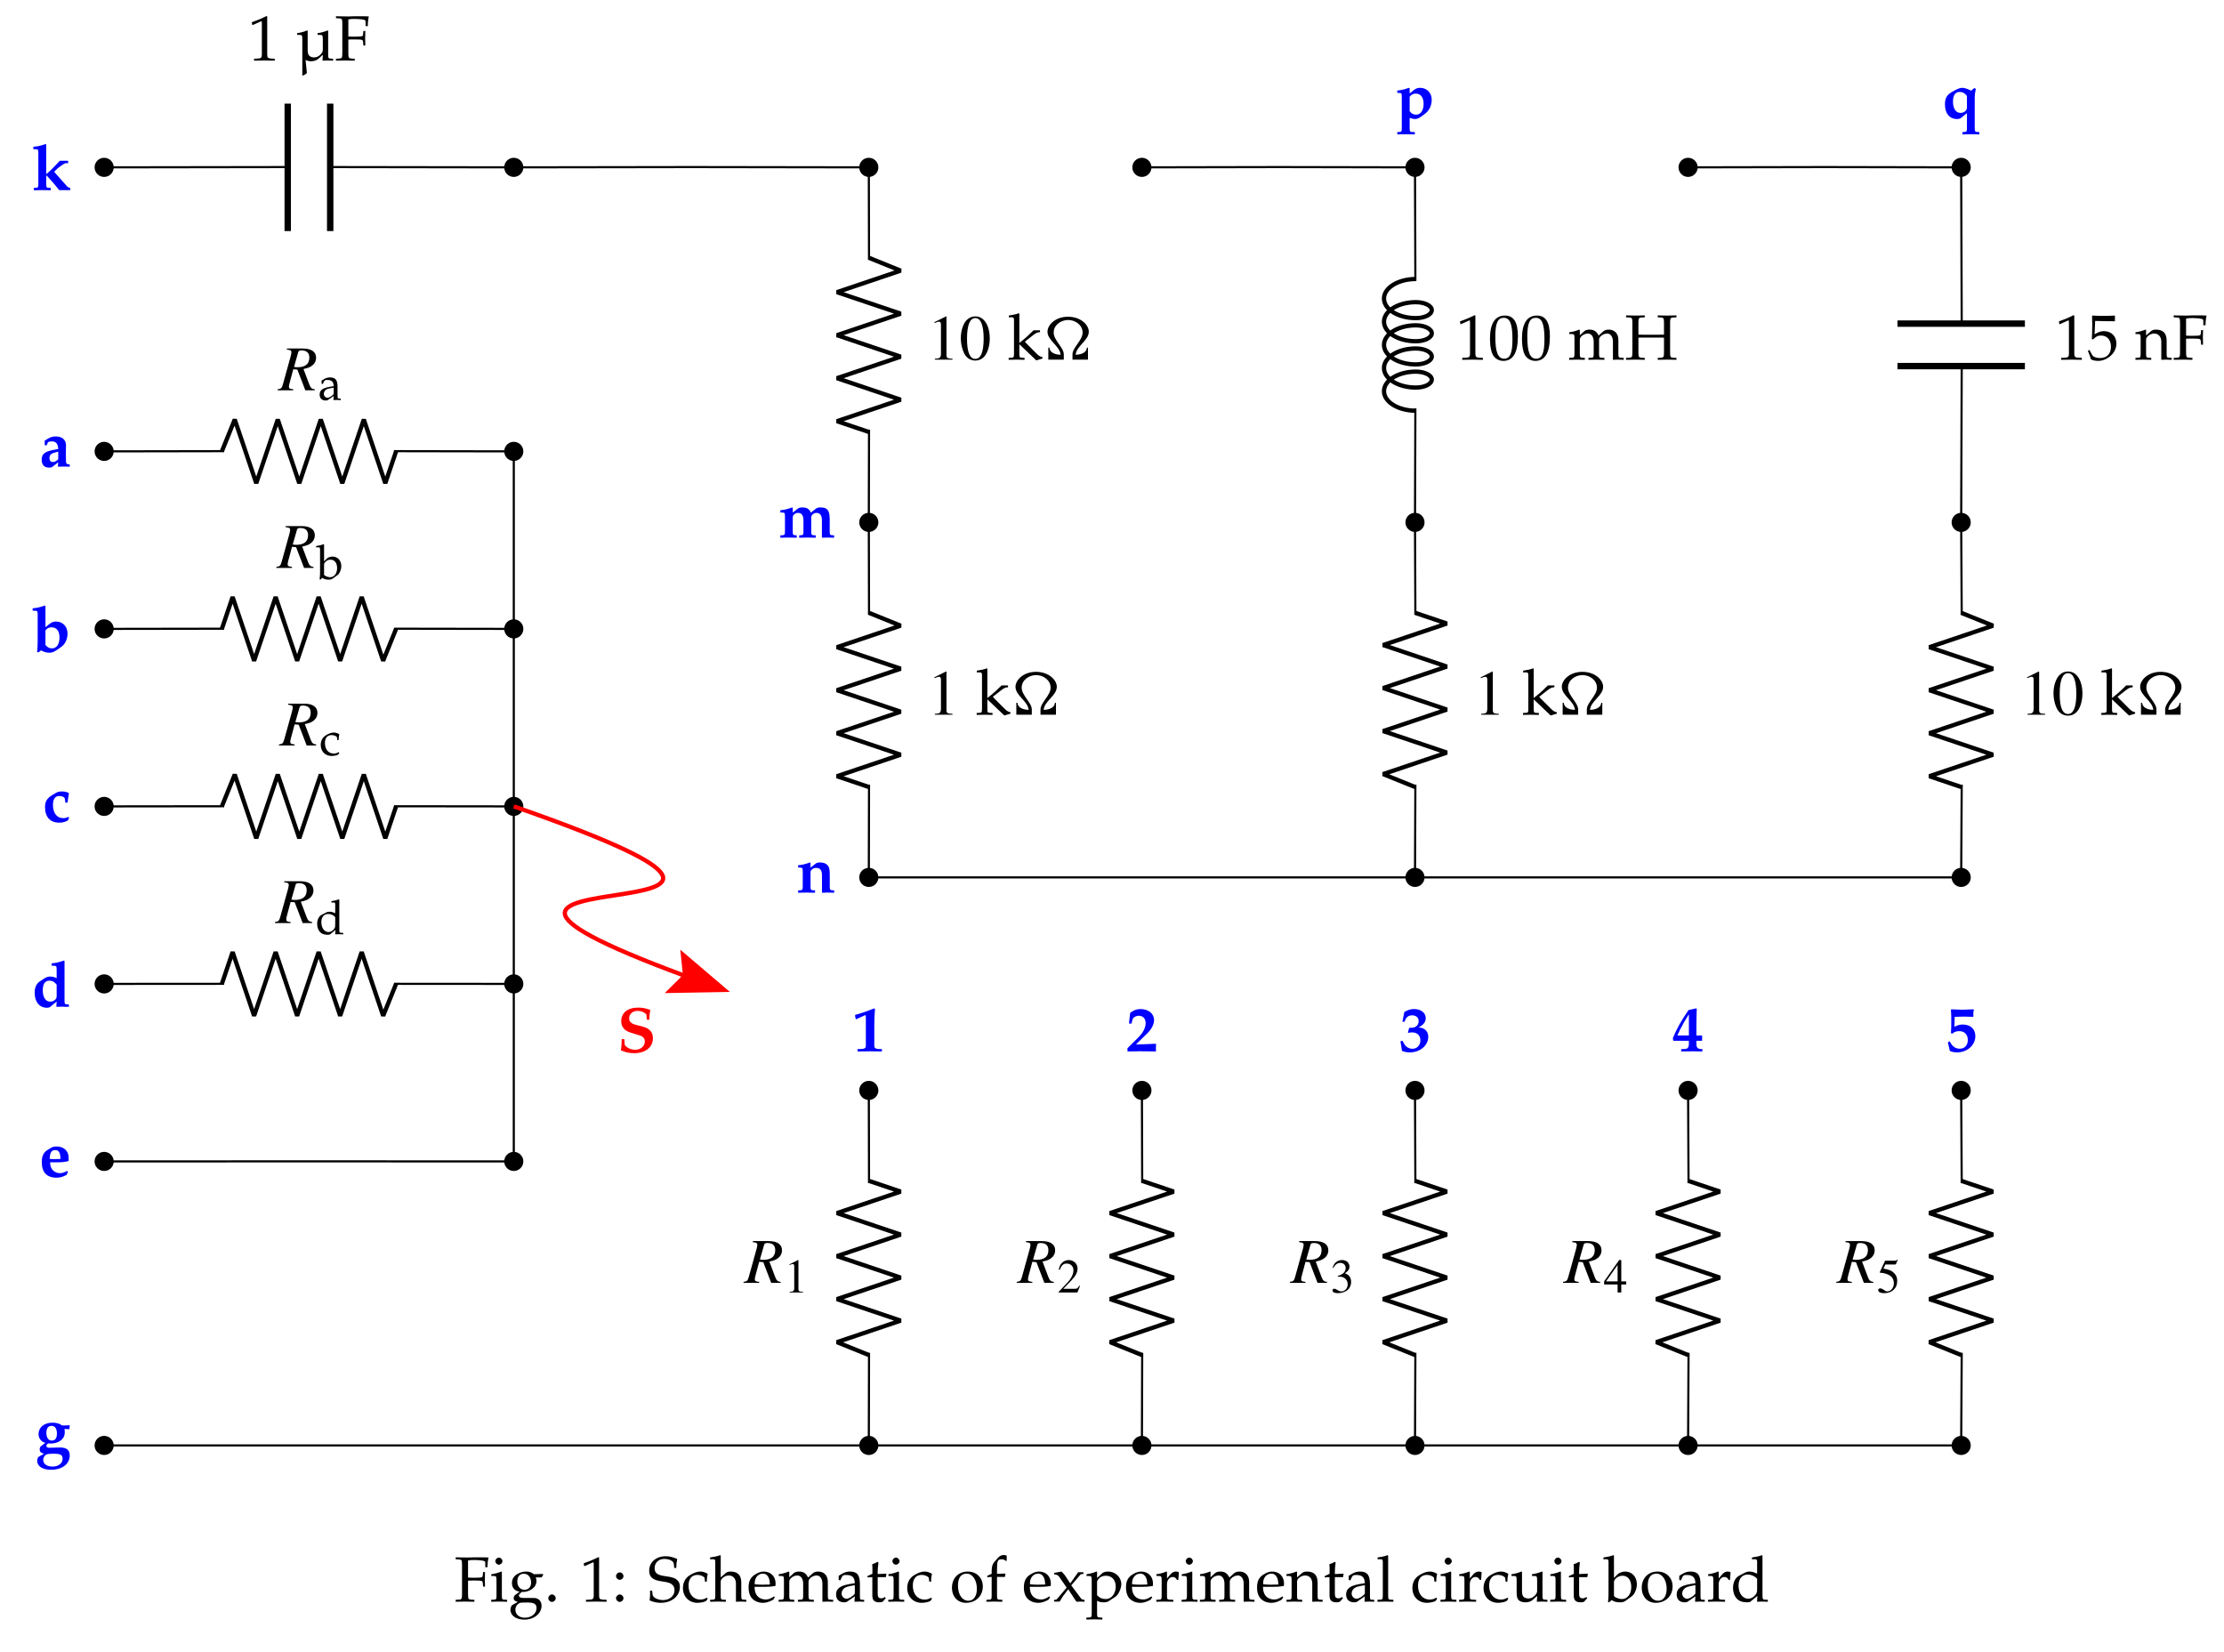 <?xml version="1.0" encoding="UTF-8"?>
<svg xmlns="http://www.w3.org/2000/svg" xmlns:xlink="http://www.w3.org/1999/xlink" width="415.528pt" height="308.58pt" viewBox="0 0 415.528 308.58" version="1.1">
<defs>
<g>
<symbol overflow="visible" id="glyph0-0">
<path style="stroke:none;" d=""/>
</symbol>
<symbol overflow="visible" id="glyph0-1">
<path style="stroke:none;" d="M 3.578 -0.797 L 3.516 -0.062 L 3.578 0.031 C 4.312 0.016 4.516 0 4.656 0 C 4.812 0 5 0.016 5.719 0.031 L 5.719 -0.406 L 5.359 -0.438 C 5.094 -0.484 5.031 -0.609 5.016 -1.172 L 5.016 -1.422 C 5.016 -1.812 5 -2.141 5 -2.422 C 5 -2.75 5.016 -3.125 5.016 -3.578 C 5.031 -3.734 5.031 -3.844 5.031 -3.938 C 5.031 -5 4.312 -5.625 3.109 -5.625 C 2.609 -5.625 2.109 -5.5 1.672 -5.219 L 1.047 -4.844 L 1.047 -4.016 L 1.406 -3.938 L 1.656 -4.531 C 1.703 -4.609 2.031 -4.703 2.359 -4.703 C 3.156 -4.703 3.531 -4.266 3.578 -3.281 L 2.516 -3.078 C 1.016 -2.766 0.484 -2.297 0.484 -1.281 C 0.484 -0.312 0.969 0.203 1.875 0.203 C 2.141 0.203 2.344 0.156 2.469 0.062 Z M 3.578 -1.375 C 3.344 -1.062 2.906 -0.844 2.547 -0.844 C 2.156 -0.844 1.938 -1.125 1.938 -1.594 C 1.938 -2.172 2.188 -2.422 3.031 -2.641 L 3.578 -2.781 Z M 3.578 -1.375 "/>
</symbol>
<symbol overflow="visible" id="glyph0-2">
<path style="stroke:none;" d="M 2.516 -8.531 L 2.422 -8.609 L 1.562 -8.344 C 1.219 -8.234 0.812 -8.156 0.125 -8.094 L 0.125 -7.656 L 0.75 -7.625 C 1.016 -7.609 1.062 -7.5 1.062 -6.797 L 1.062 -1.938 C 1.062 -1.297 1.031 -0.578 0.953 0.047 L 1.219 0.141 L 1.688 -0.234 C 2.234 0.062 2.734 0.203 3.25 0.203 C 3.625 0.203 3.938 0.109 4.297 -0.094 C 4.766 -0.375 5.312 -0.75 5.656 -1.031 C 6.25 -1.516 6.641 -2.438 6.641 -3.359 C 6.641 -4.688 5.75 -5.625 4.484 -5.625 C 4.016 -5.625 3.672 -5.5 3.25 -5.156 L 2.516 -4.578 Z M 2.516 -3.953 C 2.781 -4.344 3.172 -4.547 3.672 -4.547 C 4.594 -4.547 5.141 -3.844 5.141 -2.641 C 5.141 -1.406 4.609 -0.609 3.734 -0.609 C 3.234 -0.609 2.844 -0.812 2.516 -1.266 Z M 2.516 -3.953 "/>
</symbol>
<symbol overflow="visible" id="glyph0-3">
<path style="stroke:none;" d="M 4.656 -3.547 C 4.734 -4.312 4.797 -4.703 4.906 -5.234 L 4.812 -5.391 C 4.266 -5.578 4.016 -5.625 3.578 -5.625 C 3.125 -5.625 2.797 -5.547 2.516 -5.375 L 1.891 -5.016 C 0.828 -4.375 0.438 -3.781 0.438 -2.734 C 0.438 -0.844 1.391 0.203 3.094 0.203 C 3.688 0.203 4.141 0.094 4.703 -0.203 L 4.953 -0.75 L 4.844 -0.875 C 4.438 -0.703 4.172 -0.641 3.828 -0.641 C 2.656 -0.641 1.922 -1.594 1.922 -3.109 C 1.922 -4.203 2.328 -4.781 3.094 -4.781 C 3.641 -4.781 4.109 -4.547 4.141 -4.266 L 4.234 -3.547 Z M 4.656 -3.547 "/>
</symbol>
<symbol overflow="visible" id="glyph0-4">
<path style="stroke:none;" d="M 6.078 -8.531 L 5.969 -8.609 L 5.109 -8.344 C 4.766 -8.234 4.359 -8.156 3.672 -8.094 L 3.672 -7.656 L 4.297 -7.625 C 4.562 -7.609 4.609 -7.5 4.609 -6.797 L 4.609 -5.328 L 4.375 -5.422 C 4.047 -5.562 3.719 -5.625 3.422 -5.625 C 3.031 -5.625 2.688 -5.516 2.359 -5.312 L 1.5 -4.75 C 0.828 -4.297 0.5 -3.625 0.5 -2.594 C 0.5 -0.891 1.391 0.203 2.781 0.203 C 3.062 0.203 3.25 0.156 3.375 0.062 L 4.609 -0.953 L 4.547 -0.062 L 4.609 0.031 C 5.328 0.016 5.562 0 5.688 0 C 5.781 0 6 0.016 6.328 0.031 C 6.422 0.031 6.641 0.031 6.891 0.031 L 6.891 -0.406 L 6.5 -0.438 C 6.125 -0.453 6.078 -0.547 6.078 -1.188 Z M 4.609 -1.906 C 4.609 -1.375 4.047 -0.938 3.391 -0.938 C 2.547 -0.938 2.016 -1.75 2.016 -3.047 C 2.016 -4.25 2.422 -4.859 3.281 -4.859 C 3.797 -4.859 4.219 -4.625 4.609 -4.109 Z M 4.609 -1.906 "/>
</symbol>
<symbol overflow="visible" id="glyph0-5">
<path style="stroke:none;" d="M 5.516 -3.531 C 5.516 -4.812 4.609 -5.625 3.25 -5.625 C 2.828 -5.625 2.516 -5.547 2.203 -5.359 L 1.641 -5.016 C 0.844 -4.547 0.5 -3.844 0.5 -2.703 C 0.5 -0.797 1.453 0.203 3.234 0.203 C 3.922 0.203 4.359 0.078 5.125 -0.312 L 5.391 -0.891 L 5.25 -1.062 C 4.688 -0.75 4.328 -0.641 3.844 -0.641 C 3.234 -0.641 2.641 -0.984 2.344 -1.5 C 2.156 -1.828 2.078 -2.109 2.062 -2.672 L 3.625 -2.672 C 4.297 -2.672 4.844 -2.734 5.516 -2.906 Z M 2.984 -3.266 L 2.938 -3.266 C 2.875 -3.266 2.547 -3.281 2.359 -3.281 L 1.984 -3.297 C 2.016 -4.484 2.312 -4.953 3 -4.953 C 3.688 -4.953 3.969 -4.484 4 -3.297 Z M 2.984 -3.266 "/>
</symbol>
<symbol overflow="visible" id="glyph0-6">
<path style="stroke:none;" d="M 0.859 -2.422 C 0.859 -1.516 0.812 -1.031 0.688 -0.344 C 1.547 0.047 2.266 0.203 3.172 0.203 C 5.312 0.203 6.688 -0.906 6.688 -2.625 C 6.688 -3.688 6.062 -4.422 4.875 -4.734 L 3.516 -5.094 C 2.625 -5.312 2.25 -5.688 2.25 -6.297 C 2.25 -7.125 2.906 -7.703 3.844 -7.703 C 4.484 -7.703 5.016 -7.484 5.469 -7.047 L 5.547 -6.062 L 6.031 -6.062 C 6.031 -6.844 6.094 -7.406 6.203 -7.75 L 6.141 -7.906 C 5.344 -8.188 4.719 -8.312 3.938 -8.312 C 1.953 -8.312 0.766 -7.344 0.766 -5.75 C 0.766 -4.719 1.391 -3.969 2.516 -3.641 L 4.188 -3.125 C 4.859 -2.922 5.172 -2.562 5.172 -1.984 C 5.172 -1.094 4.406 -0.438 3.375 -0.438 C 2.562 -0.438 1.797 -0.797 1.422 -1.359 L 1.344 -2.422 Z M 0.859 -2.422 "/>
</symbol>
<symbol overflow="visible" id="glyph0-7">
<path style="stroke:none;" d="M 2.266 -6.734 C 2.281 -6.75 2.312 -6.75 2.312 -6.75 C 2.422 -6.734 2.438 -6.656 2.438 -6.297 L 2.438 -1 C 2.438 -0.656 2.219 -0.469 1.75 -0.438 L 0.891 -0.406 L 0.891 0.031 C 1.625 0.031 2.359 0.016 2.562 0.016 C 2.922 0 3.172 0 3.328 0 C 3.469 0 3.75 0 4.141 0.016 C 4.297 0.016 4.859 0.031 5.438 0.031 L 5.438 -0.406 L 4.703 -0.438 C 4.25 -0.469 4.016 -0.641 4.016 -1 L 4.016 -4.859 C 4.016 -5.797 4.047 -6.547 4.141 -7.891 L 4 -8.016 C 2.531 -7.438 1.156 -6.969 0.422 -6.797 C 0.422 -6.5 0.469 -6.281 0.578 -5.969 Z M 2.266 -6.734 "/>
</symbol>
<symbol overflow="visible" id="glyph0-8">
<path style="stroke:none;" d="M 0.297 0.031 L 2.359 0 L 2.875 0 L 5.625 0.031 C 5.609 -0.25 5.609 -0.406 5.609 -0.594 C 5.609 -0.859 5.625 -1.016 5.641 -1.344 L 5.594 -1.406 L 1.984 -1.266 L 1.953 -1.359 L 4.047 -3.406 C 4.828 -4.188 5.266 -5.062 5.266 -5.828 C 5.266 -7.031 4.203 -7.891 2.719 -7.891 C 2.016 -7.891 1.484 -7.688 0.797 -7.172 L 0.578 -5.203 L 1.031 -5.156 L 1.25 -5.969 C 1.344 -6.328 1.875 -6.641 2.406 -6.641 C 3.188 -6.641 3.688 -6.109 3.688 -5.297 C 3.688 -4.406 3.234 -3.484 2.297 -2.562 L 0.297 -0.578 Z M 0.297 0.031 "/>
</symbol>
<symbol overflow="visible" id="glyph0-9">
<path style="stroke:none;" d="M 0.266 -1.859 C 0.375 -1.328 0.406 -1.047 0.562 -0.078 C 1.062 0.125 1.453 0.203 2.047 0.203 C 3.938 0.203 5.469 -1.094 5.469 -2.688 C 5.469 -3.328 5.219 -3.812 4.75 -4.141 C 4.453 -4.328 4.203 -4.406 3.656 -4.453 C 4.578 -4.938 5 -5.469 5 -6.203 C 5 -7.188 4.094 -7.891 2.828 -7.891 C 2.172 -7.891 1.703 -7.75 1 -7.344 L 0.641 -5.516 L 1.047 -5.516 C 1.281 -6.328 1.719 -6.719 2.453 -6.719 C 3.203 -6.719 3.672 -6.297 3.672 -5.641 C 3.672 -4.875 3.125 -4.391 2.312 -4.391 L 1.906 -4.391 L 1.672 -3.5 L 1.75 -3.438 C 2 -3.516 2.219 -3.531 2.484 -3.531 C 3.391 -3.531 4 -2.953 4 -2.062 C 4 -1.125 3.375 -0.469 2.516 -0.469 C 2.094 -0.469 1.688 -0.625 1.375 -0.891 C 1.094 -1.141 0.938 -1.391 0.672 -1.969 Z M 0.266 -1.859 "/>
</symbol>
<symbol overflow="visible" id="glyph0-10">
<path style="stroke:none;" d="M 0.234 -1.969 L 3.141 -1.969 L 3.141 -1.328 C 3.141 -0.781 2.906 -0.469 2.469 -0.438 L 1.703 -0.406 L 1.703 0.031 C 2.297 0.031 2.844 0.016 3.031 0.016 C 3.422 0 3.672 0 3.812 0 C 4 0 4 0 5.656 0.031 L 5.656 -0.406 L 5.219 -0.438 C 4.766 -0.484 4.547 -0.781 4.547 -1.328 L 4.547 -1.969 L 5.609 -1.969 L 5.609 -2.922 L 5.594 -2.953 L 4.547 -2.953 L 4.547 -4.453 C 4.547 -5.359 4.547 -6.125 4.609 -7.891 L 4.531 -8.031 L 3.078 -7.703 C 1.672 -5.672 0.828 -4.141 0.141 -2.438 Z M 0.984 -2.953 C 1.047 -3.094 1.078 -3.141 1.188 -3.375 C 1.312 -3.688 1.453 -3.953 1.5 -4.062 L 2.25 -5.453 C 2.25 -5.469 2.516 -5.891 2.75 -6.281 C 2.891 -6.531 3.031 -6.734 3.141 -6.922 L 3.141 -2.953 Z M 0.984 -2.953 "/>
</symbol>
<symbol overflow="visible" id="glyph0-11">
<path style="stroke:none;" d="M 1.781 -6.438 L 3.5 -6.484 C 3.625 -6.484 4.203 -6.469 5.219 -6.438 L 5.281 -6.578 C 5.266 -6.766 5.266 -6.938 5.266 -7.078 C 5.266 -7.312 5.297 -7.484 5.359 -7.75 L 5.312 -7.844 L 3.188 -7.766 C 2.109 -7.797 1.859 -7.812 1.156 -7.844 L 1.078 -7.75 C 1.141 -6.891 1.141 -6.531 1.141 -6.125 L 1.141 -4.906 C 1.141 -4.656 1.141 -4.359 1.078 -3.422 L 1.297 -3.281 C 1.703 -3.625 2.109 -3.766 2.641 -3.766 C 3.609 -3.766 4.234 -3.125 4.234 -2.109 C 4.234 -1.125 3.641 -0.484 2.719 -0.484 C 1.891 -0.484 1.281 -0.953 0.859 -1.875 L 0.5 -1.656 C 0.734 -0.734 0.797 -0.438 0.875 -0.062 C 1.312 0.125 1.688 0.203 2.219 0.203 C 4.125 0.203 5.641 -1.141 5.641 -2.828 C 5.641 -4.156 4.734 -5 3.281 -5 C 2.766 -5 2.422 -4.906 1.734 -4.594 Z M 1.781 -6.438 "/>
</symbol>
<symbol overflow="visible" id="glyph0-12">
<path style="stroke:none;" d="M 6.328 -4.406 L 6.391 -5.156 C 5.891 -5.109 5.672 -5.109 5.406 -5.109 C 5.312 -5.109 5.156 -5.109 4.969 -5.109 C 4.484 -5.469 3.922 -5.625 3.156 -5.625 C 1.625 -5.625 0.562 -4.75 0.562 -3.484 C 0.562 -3.047 0.719 -2.656 1 -2.344 C 1.234 -2.109 1.406 -2 1.828 -1.859 L 0.984 -1.203 C 0.859 -1.125 0.781 -0.875 0.781 -0.641 C 0.781 -0.203 0.984 0.016 1.594 0.172 L 0.625 0.734 C 0.438 0.844 0.312 1.156 0.312 1.484 C 0.312 2.516 1.312 3.172 2.891 3.172 C 4.984 3.172 6.391 2.094 6.391 0.5 C 6.391 -0.5 5.828 -0.984 4.625 -0.984 L 4.344 -0.984 C 3.156 -0.938 2.719 -0.938 2.594 -0.938 C 2.219 -0.938 2.031 -1.047 2.031 -1.297 C 2.031 -1.469 2.141 -1.609 2.375 -1.75 C 2.594 -1.75 2.719 -1.734 2.859 -1.734 C 3.688 -1.734 4.453 -2.016 4.938 -2.5 C 5.312 -2.875 5.469 -3.281 5.469 -3.891 C 5.469 -4.078 5.453 -4.219 5.406 -4.453 Z M 3.016 -5.031 C 3.641 -5.031 4 -4.516 4 -3.578 C 4 -2.719 3.672 -2.281 3.031 -2.281 C 2.422 -2.281 2.031 -2.828 2.031 -3.719 C 2.031 -4.578 2.359 -5.031 3.016 -5.031 Z M 3.25 0.172 C 4.703 0.172 5.062 0.375 5.062 1.141 C 5.062 1.953 4.266 2.578 3.203 2.578 C 2.141 2.578 1.438 2.078 1.438 1.344 C 1.438 0.891 1.688 0.484 2.047 0.312 C 2.234 0.234 2.672 0.172 3.25 0.172 Z M 3.25 0.172 "/>
</symbol>
<symbol overflow="visible" id="glyph0-13">
<path style="stroke:none;" d="M 2.562 -8.609 L 1.703 -8.344 C 1.344 -8.234 0.938 -8.156 0.25 -8.094 L 0.25 -7.656 L 0.891 -7.625 C 1.141 -7.609 1.188 -7.5 1.188 -6.797 L 1.188 -1.188 C 1.188 -0.547 1.141 -0.453 0.766 -0.438 L 0.344 -0.406 L 0.344 0.031 L 1.891 0 C 2.125 0 2.703 0.016 3.5 0.031 L 3.5 -0.406 L 3.078 -0.438 C 2.719 -0.453 2.656 -0.547 2.656 -1.188 L 2.656 -2.703 L 2.766 -2.703 L 4.047 -1.266 C 4.219 -1.062 4.906 -0.234 5.078 0 L 7.141 0 L 7.141 -0.406 C 6.891 -0.438 6.688 -0.547 6.484 -0.781 L 4.141 -3.422 L 4.234 -3.516 C 4.594 -3.875 4.938 -4.203 5.062 -4.281 L 5.812 -4.812 C 6 -4.953 6.203 -5.031 6.391 -5.031 L 6.75 -5.031 L 6.75 -5.484 L 5.203 -5.484 L 3.922 -4.141 C 3.641 -3.844 3.328 -3.547 2.656 -2.969 L 2.656 -8.531 Z M 2.562 -8.609 "/>
</symbol>
<symbol overflow="visible" id="glyph0-14">
<path style="stroke:none;" d="M 0.281 -4.688 L 0.828 -4.656 C 1.094 -4.625 1.141 -4.516 1.141 -3.812 L 1.141 -1.188 C 1.141 -0.547 1.078 -0.453 0.703 -0.438 L 0.281 -0.406 L 0.281 0.031 L 1.828 0 C 2.109 0 2.625 0.016 3.344 0.031 L 3.344 -0.406 L 3.031 -0.438 C 2.641 -0.453 2.594 -0.547 2.594 -1.188 L 2.594 -3.797 C 2.594 -4.188 3.078 -4.609 3.562 -4.609 C 4.25 -4.609 4.594 -4.141 4.594 -3.219 L 4.594 -1.188 C 4.594 -0.547 4.547 -0.453 4.156 -0.438 L 3.797 -0.406 L 3.797 0.031 C 5.031 0 5.031 0 5.328 0 C 5.625 0 5.625 0 6.891 0.031 L 6.891 -0.406 L 6.484 -0.438 C 6.109 -0.453 6.047 -0.547 6.047 -1.188 L 6.047 -3.797 C 6.047 -4.188 6.531 -4.609 7.016 -4.609 C 7.703 -4.609 8.047 -4.141 8.047 -3.219 L 8.047 0.031 L 9.156 0 C 9.75 0.016 9.844 0.016 10.328 0.031 L 10.328 -0.406 L 9.938 -0.438 C 9.562 -0.453 9.5 -0.547 9.5 -1.188 L 9.5 -3.422 C 9.5 -5.062 9.078 -5.625 7.797 -5.625 C 7.406 -5.625 7.141 -5.562 6.938 -5.406 L 5.969 -4.656 C 5.703 -5.344 5.219 -5.625 4.406 -5.625 C 4.016 -5.625 3.75 -5.562 3.547 -5.406 L 2.594 -4.656 L 2.594 -5.562 L 2.516 -5.625 C 1.281 -5.219 0.938 -5.156 0.281 -5.109 Z M 0.281 -4.688 "/>
</symbol>
<symbol overflow="visible" id="glyph0-15">
<path style="stroke:none;" d="M 0.281 -4.688 L 0.828 -4.656 C 1.094 -4.625 1.141 -4.516 1.141 -3.812 L 1.141 -1.188 C 1.141 -0.547 1.078 -0.453 0.703 -0.438 L 0.281 -0.406 L 0.281 0.031 L 1.828 0 C 2.062 0 2.641 0.016 3.438 0.031 L 3.438 -0.406 L 3.031 -0.438 C 2.656 -0.453 2.594 -0.547 2.594 -1.188 L 2.594 -3.797 C 2.594 -4.203 3.078 -4.609 3.609 -4.609 C 4.406 -4.609 4.734 -4.188 4.734 -3.234 L 4.734 0.031 C 5.422 0.016 5.625 0 5.812 0 C 5.969 0 5.969 0 7.016 0.031 L 7.016 -0.406 L 6.625 -0.438 C 6.25 -0.453 6.188 -0.547 6.188 -1.188 L 6.188 -3.422 C 6.188 -4.344 6.078 -4.797 5.766 -5.125 C 5.469 -5.453 4.969 -5.625 4.391 -5.625 C 4.031 -5.625 3.734 -5.562 3.547 -5.406 L 2.594 -4.656 L 2.594 -5.562 L 2.516 -5.625 C 1.281 -5.219 0.938 -5.156 0.281 -5.109 Z M 0.281 -4.688 "/>
</symbol>
<symbol overflow="visible" id="glyph0-16">
<path style="stroke:none;" d="M 2.531 -5.625 L 1.703 -5.359 C 1.297 -5.25 1.094 -5.219 0.484 -5.125 L 0.344 -5.109 L 0.344 -4.688 L 0.891 -4.656 C 1.156 -4.625 1.188 -4.516 1.188 -3.812 L 1.188 1.859 C 1.188 2.5 1.141 2.594 0.766 2.625 L 0.344 2.641 L 0.344 3.078 L 1.891 3.047 C 2.047 3.047 2.062 3.047 3.625 3.078 L 3.625 2.641 L 3.078 2.625 C 2.719 2.609 2.656 2.5 2.656 1.859 L 2.656 0 C 3.234 0.172 3.438 0.203 3.719 0.203 C 4.125 0.203 4.547 -0.016 5.359 -0.656 C 5.422 -0.703 5.5 -0.766 5.562 -0.812 C 6.344 -1.406 6.781 -2.344 6.781 -3.422 C 6.781 -4.688 5.859 -5.625 4.609 -5.625 C 4.141 -5.625 3.797 -5.5 3.375 -5.156 L 2.656 -4.578 L 2.656 -5.562 Z M 2.656 -3.953 C 2.922 -4.344 3.312 -4.547 3.797 -4.547 C 4.719 -4.547 5.266 -3.844 5.266 -2.641 C 5.266 -1.406 4.734 -0.609 3.859 -0.609 C 3.359 -0.609 2.969 -0.812 2.656 -1.266 Z M 2.656 -3.953 "/>
</symbol>
<symbol overflow="visible" id="glyph0-17">
<path style="stroke:none;" d="M 4.734 -0.891 L 4.734 1.859 C 4.734 2.5 4.672 2.594 4.297 2.625 L 3.891 2.641 L 3.891 3.078 L 5.422 3.047 C 5.672 3.047 6.234 3.062 7.047 3.078 L 7.047 2.641 L 6.625 2.625 C 6.25 2.594 6.188 2.5 6.188 1.859 L 6.188 -3.875 C 6.188 -4.328 6.234 -4.719 6.391 -5.422 L 6.125 -5.594 L 5.516 -5.094 L 5.25 -5.219 C 4.734 -5.469 4.219 -5.625 3.859 -5.625 C 3.438 -5.625 2.969 -5.453 2.016 -4.906 C 0.984 -4.328 0.625 -3.719 0.625 -2.531 C 0.625 -0.844 1.484 0.203 2.875 0.203 C 3.188 0.203 3.438 0.141 3.578 0.031 Z M 4.734 -1.906 C 4.734 -1.375 4.172 -0.938 3.516 -0.938 C 2.672 -0.938 2.125 -1.75 2.125 -3.047 C 2.125 -4.25 2.547 -4.859 3.391 -4.859 C 3.906 -4.859 4.344 -4.625 4.734 -4.109 Z M 4.734 -1.906 "/>
</symbol>
<symbol overflow="visible" id="glyph1-0">
<path style="stroke:none;" d=""/>
</symbol>
<symbol overflow="visible" id="glyph1-1">
<path style="stroke:none;" d="M 6.781 -0.188 C 6.25 -0.234 6.016 -0.438 5.781 -1.047 L 4.672 -3.984 C 5.594 -4.188 5.984 -4.344 6.422 -4.734 C 6.812 -5.078 7.031 -5.547 7.031 -6.078 C 7.031 -7.203 6.141 -7.812 4.547 -7.812 L 1.578 -7.812 L 1.578 -7.609 C 2.078 -7.547 2.141 -7.531 2.266 -7.453 C 2.359 -7.391 2.422 -7.25 2.422 -7.109 C 2.422 -6.969 2.359 -6.688 2.281 -6.359 L 0.812 -1.078 C 0.594 -0.375 0.516 -0.297 -0.156 -0.188 L -0.156 0 L 2.766 0 L 2.766 -0.188 C 2.031 -0.281 1.953 -0.344 1.953 -0.734 C 1.953 -0.859 1.984 -1.016 2.094 -1.438 L 2.766 -3.938 L 3.531 -3.875 L 5.016 0 L 6.781 0 Z M 3.688 -7.109 C 3.75 -7.359 3.906 -7.453 4.297 -7.453 C 5.281 -7.453 5.766 -7 5.766 -6.109 C 5.766 -4.922 5.016 -4.312 3.516 -4.312 C 3.328 -4.312 3.188 -4.328 2.906 -4.375 Z M 3.688 -7.109 "/>
</symbol>
<symbol overflow="visible" id="glyph2-0">
<path style="stroke:none;" d=""/>
</symbol>
<symbol overflow="visible" id="glyph2-1">
<path style="stroke:none;" d="M 2.906 -0.734 L 2.859 0.031 C 3.438 0 3.438 0 3.562 0 C 3.609 0 3.828 0.016 4.219 0.031 L 4.219 -0.234 L 3.875 -0.266 C 3.656 -0.266 3.625 -0.344 3.625 -0.781 L 3.625 -2.422 C 3.625 -3.734 3.25 -4.203 2.203 -4.203 C 1.828 -4.203 1.469 -4.109 1.125 -3.906 L 0.641 -3.609 L 0.641 -3.031 L 0.875 -2.969 L 1 -3.25 C 1.188 -3.672 1.281 -3.734 1.688 -3.734 C 2.531 -3.734 2.875 -3.406 2.906 -2.578 L 2.016 -2.422 C 0.797 -2.203 0.281 -1.781 0.281 -1 C 0.281 -0.297 0.703 0.109 1.422 0.109 C 1.578 0.109 1.734 0.078 1.797 0.031 Z M 2.906 -1.109 C 2.641 -0.75 2.078 -0.406 1.734 -0.406 C 1.375 -0.406 1.062 -0.734 1.062 -1.125 C 1.062 -1.453 1.234 -1.766 1.5 -1.938 C 1.734 -2.078 2.219 -2.203 2.906 -2.297 Z M 2.906 -1.109 "/>
</symbol>
<symbol overflow="visible" id="glyph2-2">
<path style="stroke:none;" d="M 1.344 -6.438 L 1.266 -6.516 C 0.875 -6.359 0.578 -6.281 -0.141 -6.172 L -0.141 -5.922 L 0.375 -5.922 C 0.531 -5.922 0.594 -5.828 0.594 -5.562 L 0.594 -1.375 C 0.594 -0.812 0.578 -0.578 0.516 0.047 L 0.656 0.109 L 1.016 -0.219 C 1.375 0.016 1.703 0.109 2.172 0.109 C 2.531 0.109 2.766 0.047 2.953 -0.094 L 3.844 -0.734 C 4.25 -1.016 4.562 -1.766 4.562 -2.422 C 4.562 -3.469 3.891 -4.203 2.938 -4.203 C 2.516 -4.203 2.078 -4.047 1.844 -3.812 L 1.344 -3.312 Z M 1.344 -2.766 C 1.344 -2.891 1.438 -3.047 1.578 -3.203 C 1.828 -3.469 2.172 -3.625 2.547 -3.625 C 3.297 -3.625 3.781 -3.016 3.781 -2.047 C 3.781 -1.047 3.234 -0.344 2.469 -0.344 C 2.016 -0.344 1.344 -0.641 1.344 -0.828 Z M 1.344 -2.766 "/>
</symbol>
<symbol overflow="visible" id="glyph2-3">
<path style="stroke:none;" d="M 3.578 -2.797 C 3.578 -3.203 3.625 -3.562 3.703 -3.891 C 3.344 -4.109 3.031 -4.203 2.656 -4.203 C 2.234 -4.203 1.734 -4.031 1.188 -3.688 C 0.562 -3.297 0.234 -2.672 0.234 -1.891 C 0.234 -0.672 1.078 0.172 2.281 0.172 C 2.75 0.172 3.422 0.016 3.516 -0.125 L 3.703 -0.406 L 3.609 -0.547 C 3.281 -0.375 3 -0.281 2.672 -0.281 C 1.672 -0.281 1.016 -1.062 1.016 -2.25 C 1.016 -3.203 1.469 -3.734 2.281 -3.734 C 2.672 -3.734 3.109 -3.562 3.266 -3.344 L 3.328 -2.797 Z M 3.578 -2.797 "/>
</symbol>
<symbol overflow="visible" id="glyph2-4">
<path style="stroke:none;" d="M 3.688 -3.922 C 3.188 -4.141 2.938 -4.203 2.625 -4.203 C 2.391 -4.203 2.172 -4.156 1.953 -4.031 L 1.156 -3.625 C 0.641 -3.359 0.312 -2.703 0.312 -1.938 C 0.312 -1.219 0.562 -0.625 1 -0.266 C 1.297 -0.016 1.719 0.109 2.312 0.109 C 2.484 0.109 2.688 0.078 2.734 0.031 L 3.734 -0.797 L 3.688 0.031 C 4.125 0.016 4.266 0 4.375 0 C 4.453 0 4.578 0 4.766 0.016 C 4.828 0.016 5 0.016 5.188 0.031 L 5.188 -0.234 L 4.781 -0.266 C 4.469 -0.281 4.453 -0.344 4.453 -0.922 L 4.453 -6.438 L 4.375 -6.516 C 3.969 -6.359 3.672 -6.281 2.969 -6.172 L 2.969 -5.922 L 3.469 -5.922 C 3.625 -5.922 3.688 -5.828 3.688 -5.562 Z M 3.688 -1.984 C 3.688 -1.406 3.672 -1.312 3.562 -1.109 C 3.312 -0.688 2.875 -0.406 2.453 -0.406 C 1.656 -0.406 1.094 -1.172 1.094 -2.234 C 1.094 -3.203 1.578 -3.781 2.391 -3.781 C 2.719 -3.781 3.078 -3.672 3.406 -3.453 C 3.594 -3.328 3.688 -3.203 3.688 -3.141 Z M 3.688 -1.984 "/>
</symbol>
<symbol overflow="visible" id="glyph3-0">
<path style="stroke:none;" d=""/>
</symbol>
<symbol overflow="visible" id="glyph3-1">
<path style="stroke:none;" d="M 2.609 -6.062 L 1 -5.25 L 1 -5.125 C 1.109 -5.172 1.203 -5.203 1.234 -5.219 C 1.406 -5.281 1.547 -5.312 1.641 -5.312 C 1.828 -5.312 1.906 -5.188 1.906 -4.891 L 1.906 -0.828 C 1.906 -0.531 1.844 -0.328 1.688 -0.25 C 1.562 -0.172 1.438 -0.141 1.062 -0.141 L 1.062 0 L 3.531 0 L 3.531 -0.141 C 2.828 -0.141 2.688 -0.234 2.688 -0.656 L 2.688 -6.047 Z M 2.609 -6.062 "/>
</symbol>
<symbol overflow="visible" id="glyph3-2">
<path style="stroke:none;" d="M 4.266 -1.234 L 4.141 -1.281 C 3.812 -0.766 3.688 -0.688 3.297 -0.688 L 1.141 -0.688 L 2.656 -2.266 C 3.453 -3.094 3.797 -3.781 3.797 -4.469 C 3.797 -5.375 3.078 -6.062 2.141 -6.062 C 1.656 -6.062 1.188 -5.859 0.859 -5.5 C 0.562 -5.203 0.438 -4.922 0.281 -4.281 L 0.469 -4.234 C 0.828 -5.109 1.141 -5.406 1.766 -5.406 C 2.516 -5.406 3.031 -4.891 3.031 -4.141 C 3.031 -3.438 2.625 -2.594 1.859 -1.797 L 0.266 -0.109 L 0.266 0 L 3.766 0 Z M 4.266 -1.234 "/>
</symbol>
<symbol overflow="visible" id="glyph3-3">
<path style="stroke:none;" d="M 1.375 -2.953 C 1.906 -2.953 2.109 -2.938 2.328 -2.859 C 2.875 -2.656 3.234 -2.156 3.234 -1.531 C 3.234 -0.781 2.719 -0.203 2.047 -0.203 C 1.812 -0.203 1.625 -0.266 1.297 -0.469 C 1.031 -0.641 0.875 -0.703 0.719 -0.703 C 0.516 -0.703 0.391 -0.578 0.391 -0.391 C 0.391 -0.078 0.766 0.125 1.406 0.125 C 2.094 0.125 2.797 -0.109 3.219 -0.469 C 3.641 -0.844 3.875 -1.359 3.875 -1.969 C 3.875 -2.422 3.734 -2.844 3.469 -3.125 C 3.297 -3.312 3.125 -3.422 2.719 -3.594 C 3.344 -4.016 3.562 -4.344 3.562 -4.828 C 3.562 -5.562 3 -6.062 2.172 -6.062 C 1.719 -6.062 1.328 -5.906 1 -5.625 C 0.734 -5.375 0.594 -5.141 0.406 -4.609 L 0.531 -4.578 C 0.906 -5.234 1.312 -5.531 1.875 -5.531 C 2.453 -5.531 2.859 -5.125 2.859 -4.562 C 2.859 -4.25 2.719 -3.922 2.5 -3.688 C 2.234 -3.422 1.984 -3.297 1.375 -3.078 Z M 1.375 -2.953 "/>
</symbol>
<symbol overflow="visible" id="glyph3-4">
<path style="stroke:none;" d="M 4.234 -2.078 L 3.312 -2.078 L 3.312 -6.062 L 2.922 -6.062 L 0.109 -2.078 L 0.109 -1.5 L 2.625 -1.5 L 2.625 0 L 3.312 0 L 3.312 -1.5 L 4.234 -1.5 Z M 2.625 -2.078 L 0.469 -2.078 L 2.625 -5.141 Z M 2.625 -2.078 "/>
</symbol>
<symbol overflow="visible" id="glyph3-5">
<path style="stroke:none;" d="M 1.625 -5.234 L 3.375 -5.234 C 3.531 -5.234 3.562 -5.25 3.594 -5.312 L 3.922 -6.109 L 3.844 -6.172 C 3.719 -5.984 3.625 -5.938 3.438 -5.938 L 1.562 -5.938 L 0.578 -3.812 C 0.578 -3.797 0.578 -3.781 0.578 -3.766 C 0.578 -3.719 0.609 -3.688 0.688 -3.688 C 0.969 -3.688 1.328 -3.625 1.688 -3.516 C 2.719 -3.188 3.203 -2.625 3.203 -1.734 C 3.203 -0.875 2.656 -0.203 1.953 -0.203 C 1.781 -0.203 1.625 -0.266 1.359 -0.469 C 1.062 -0.672 0.859 -0.766 0.672 -0.766 C 0.406 -0.766 0.281 -0.656 0.281 -0.438 C 0.281 -0.094 0.703 0.125 1.375 0.125 C 2.141 0.125 2.781 -0.109 3.234 -0.578 C 3.641 -0.984 3.828 -1.484 3.828 -2.172 C 3.828 -2.812 3.656 -3.234 3.203 -3.672 C 2.812 -4.078 2.312 -4.281 1.25 -4.469 Z M 1.625 -5.234 "/>
</symbol>
<symbol overflow="visible" id="glyph4-0">
<path style="stroke:none;" d=""/>
</symbol>
<symbol overflow="visible" id="glyph4-1">
<path style="stroke:none;" d="M 0.797 -6.641 L 0.922 -6.641 L 2.469 -7.328 C 2.469 -7.344 2.484 -7.344 2.5 -7.344 C 2.562 -7.344 2.594 -7.234 2.594 -6.938 L 2.594 -1.141 C 2.594 -0.531 2.469 -0.391 1.812 -0.359 L 1.141 -0.328 L 1.141 0.031 C 2.984 0 2.984 0 3.125 0 C 3.281 0 3.531 0 3.938 0.016 C 4.094 0.031 4.5 0.031 5 0.031 L 5 -0.328 L 4.375 -0.359 C 3.719 -0.391 3.594 -0.531 3.594 -1.141 L 3.594 -8.234 L 3.438 -8.297 C 2.656 -7.891 1.812 -7.531 0.719 -7.141 Z M 0.797 -6.641 "/>
</symbol>
<symbol overflow="visible" id="glyph4-2">
<path style="stroke:none;" d="M 1.188 2.828 C 1.516 2.766 2.031 2.469 2.031 2.297 L 2.031 2.266 L 1.797 -0.094 C 2.172 0.078 2.453 0.141 2.859 0.141 C 3.406 0.141 3.875 -0.031 4.203 -0.328 L 5.016 -1.062 C 5.016 -0.719 5 -0.531 4.953 0.031 C 5.766 0 5.766 0 5.938 0 C 6.125 0 6.125 0 6.938 0.031 L 6.938 -0.328 L 6.453 -0.359 C 6.047 -0.375 6.016 -0.453 6.016 -1.219 L 6.016 -5.562 L 5.906 -5.609 C 5.297 -5.359 4.672 -5.188 4.047 -5.109 L 4.047 -4.781 L 4.484 -4.781 C 4.953 -4.781 5.016 -4.703 5.016 -3.906 L 5.016 -1.953 C 5.016 -1.703 4.844 -1.359 4.562 -1.094 C 4.234 -0.75 3.844 -0.578 3.375 -0.578 C 2.969 -0.578 2.625 -0.719 2.438 -0.938 C 2.266 -1.141 2.188 -1.5 2.188 -2.031 L 2.188 -5.562 L 2.078 -5.609 C 1.469 -5.359 0.844 -5.188 0.219 -5.109 L 0.219 -4.781 L 0.656 -4.781 C 1.141 -4.781 1.188 -4.703 1.188 -3.906 Z M 1.188 2.828 "/>
</symbol>
<symbol overflow="visible" id="glyph4-3">
<path style="stroke:none;" d="M 2.578 -3.906 C 2.922 -3.938 3.281 -3.938 3.812 -3.938 C 4.703 -3.938 5.016 -3.906 5.234 -3.797 L 5.328 -3.5 L 5.391 -2.797 L 5.75 -2.797 C 5.719 -3.906 5.719 -3.906 5.719 -4.125 C 5.719 -4.312 5.719 -4.312 5.75 -5.516 L 5.391 -5.516 L 5.328 -4.891 C 5.312 -4.781 5.281 -4.672 5.234 -4.578 C 5.016 -4.484 4.688 -4.453 3.891 -4.453 C 3.391 -4.453 2.984 -4.453 2.578 -4.484 L 2.578 -7.672 C 2.938 -7.75 3.156 -7.766 3.859 -7.766 C 4.438 -7.766 5.109 -7.703 5.469 -7.609 C 5.766 -7.531 5.797 -7.469 5.797 -7.203 L 5.797 -6.422 L 6.219 -6.422 C 6.219 -7.141 6.281 -7.703 6.406 -8.234 C 5.828 -8.266 5.469 -8.266 4.953 -8.266 L 3.672 -8.266 C 3.078 -8.234 2.672 -8.234 2.359 -8.234 C 2.016 -8.234 2.016 -8.234 0.266 -8.266 L 0.266 -7.906 L 0.844 -7.875 C 1.391 -7.844 1.453 -7.75 1.453 -6.797 L 1.453 -1.438 C 1.453 -0.484 1.391 -0.391 0.844 -0.359 L 0.266 -0.328 L 0.266 0.031 C 0.969 0.016 1.391 0 2.016 0 C 2.625 0 3.062 0.016 3.766 0.031 L 3.766 -0.328 L 3.188 -0.359 C 2.641 -0.391 2.578 -0.484 2.578 -1.438 Z M 2.578 -3.906 "/>
</symbol>
<symbol overflow="visible" id="glyph4-4">
<path style="stroke:none;" d="M 0.281 -7.906 L 0.938 -7.906 C 1.156 -7.906 1.25 -7.766 1.25 -7.406 L 1.25 -1.219 C 1.25 -0.469 1.203 -0.375 0.797 -0.359 L 0.25 -0.328 L 0.25 0.031 C 1.453 0 1.453 0 1.75 0 C 2.094 0 2.156 0 3.219 0.031 L 3.219 -0.328 L 2.688 -0.359 C 2.281 -0.375 2.25 -0.469 2.25 -1.219 L 2.25 -2.875 L 5.422 0.141 L 6.562 -0.203 L 6.562 -0.484 C 6.281 -0.484 5.922 -0.688 5.547 -1.047 L 4.047 -2.547 C 3.609 -2.969 3.484 -3.125 3.281 -3.359 L 4.812 -4.562 C 5.375 -5 5.703 -5.141 6.109 -5.125 L 6.109 -5.484 L 4.906 -5.484 C 4.141 -4.719 3.578 -4.203 3.125 -3.828 L 2.25 -3.125 L 2.25 -8.578 L 2.141 -8.672 C 1.609 -8.469 1.219 -8.375 0.281 -8.234 Z M 0.281 -7.906 "/>
</symbol>
<symbol overflow="visible" id="glyph4-5">
<path style="stroke:none;" d="M 3.141 -8.234 C 1.297 -8.234 0.344 -6.766 0.344 -3.875 C 0.344 -2.469 0.594 -1.266 1.016 -0.688 C 1.438 -0.094 2.109 0.234 2.844 0.234 C 4.656 0.234 5.562 -1.312 5.562 -4.375 C 5.562 -7 4.781 -8.234 3.141 -8.234 Z M 2.922 -7.812 C 4.094 -7.812 4.547 -6.641 4.547 -3.781 C 4.547 -1.234 4.094 -0.172 3 -0.172 C 1.844 -0.172 1.344 -1.391 1.344 -4.297 C 1.344 -6.828 1.797 -7.812 2.922 -7.812 Z M 2.922 -7.812 "/>
</symbol>
<symbol overflow="visible" id="glyph4-6">
<path style="stroke:none;" d="M 0.219 -4.781 L 0.656 -4.781 C 1.141 -4.781 1.188 -4.703 1.188 -3.906 L 1.188 -1.219 C 1.188 -0.469 1.141 -0.375 0.734 -0.359 L 0.188 -0.328 L 0.188 0.031 C 1.344 0 1.375 0 1.703 0 C 2.047 0 2.359 0.016 3.125 0.031 L 3.125 -0.328 L 2.625 -0.359 C 2.219 -0.375 2.188 -0.469 2.188 -1.219 L 2.188 -3.75 C 2.188 -4.297 2.969 -4.875 3.688 -4.875 C 4.344 -4.875 4.781 -4.266 4.781 -3.359 L 4.781 -1.219 C 4.781 -0.469 4.75 -0.375 4.344 -0.359 L 3.797 -0.328 L 3.797 0.031 C 4.984 0 4.984 0 5.281 0 C 5.578 0 5.578 0 6.781 0.031 L 6.781 -0.328 L 6.234 -0.359 C 5.828 -0.375 5.781 -0.469 5.781 -1.219 L 5.781 -3.75 C 5.781 -4.297 6.578 -4.875 7.297 -4.875 C 7.938 -4.875 8.375 -4.266 8.375 -3.359 L 8.375 0.031 C 9.109 0 9.125 0 9.328 0 C 9.484 0 9.484 0 10.391 0.031 L 10.391 -0.328 L 9.828 -0.359 C 9.422 -0.375 9.391 -0.469 9.391 -1.219 L 9.391 -3.688 C 9.391 -4.859 8.688 -5.609 7.594 -5.609 C 7.172 -5.609 6.828 -5.5 6.609 -5.312 L 5.703 -4.5 C 5.312 -5.281 4.828 -5.609 4 -5.609 C 3.562 -5.609 3.234 -5.5 3.016 -5.312 L 2.188 -4.547 L 2.188 -5.562 L 2.078 -5.609 C 1.469 -5.359 0.844 -5.188 0.219 -5.109 Z M 0.219 -4.781 "/>
</symbol>
<symbol overflow="visible" id="glyph4-7">
<path style="stroke:none;" d="M 7.359 -1.438 C 7.359 -0.484 7.297 -0.391 6.75 -0.359 L 6.188 -0.328 L 6.188 0.031 C 6.891 0.016 7.297 0 7.922 0 C 8.547 0 8.984 0.016 9.688 0.031 L 9.688 -0.328 L 9.109 -0.359 C 8.562 -0.391 8.5 -0.484 8.5 -1.438 L 8.5 -6.797 C 8.5 -7.75 8.562 -7.844 9.109 -7.875 L 9.688 -7.906 L 9.688 -8.266 C 8.812 -8.234 8.547 -8.234 7.922 -8.234 C 7.328 -8.234 7.047 -8.25 6.188 -8.266 L 6.188 -7.906 L 6.75 -7.875 C 7.297 -7.844 7.359 -7.75 7.359 -6.797 L 7.359 -4.672 C 7.109 -4.656 6.859 -4.656 6.375 -4.656 L 3.578 -4.656 C 3.078 -4.656 2.828 -4.656 2.578 -4.672 L 2.578 -6.797 C 2.578 -7.75 2.641 -7.844 3.188 -7.875 L 3.766 -7.906 L 3.766 -8.266 C 2.891 -8.234 2.625 -8.234 2.016 -8.234 C 1.406 -8.234 1.125 -8.25 0.266 -8.266 L 0.266 -7.906 L 0.844 -7.875 C 1.391 -7.844 1.453 -7.75 1.453 -6.797 L 1.453 -1.438 C 1.453 -0.484 1.391 -0.391 0.844 -0.359 L 0.266 -0.328 L 0.266 0.031 C 0.969 0.016 1.391 0 2.016 0 C 2.625 0 3.062 0.016 3.766 0.031 L 3.766 -0.328 L 3.188 -0.359 C 2.641 -0.391 2.578 -0.484 2.578 -1.438 L 2.578 -4.094 C 2.906 -4.125 3.094 -4.125 3.578 -4.125 L 6.375 -4.125 C 6.844 -4.125 7.047 -4.125 7.359 -4.094 Z M 7.359 -1.438 "/>
</symbol>
<symbol overflow="visible" id="glyph4-8">
<path style="stroke:none;" d="M 1.516 -7.234 C 3.062 -7.188 3.734 -7.172 5.156 -7.172 L 5.219 -7.234 C 5.203 -7.453 5.203 -7.547 5.203 -7.703 C 5.203 -7.859 5.203 -7.953 5.219 -8.172 L 5.156 -8.234 C 4.266 -8.188 3.734 -8.172 3.078 -8.172 C 2.422 -8.172 1.906 -8.188 1 -8.234 L 0.938 -8.172 C 0.953 -7.453 0.969 -6.922 0.969 -6.531 C 0.969 -5.516 0.938 -4.375 0.891 -3.844 L 1.141 -3.781 C 1.703 -4.344 2.016 -4.5 2.609 -4.5 C 3.75 -4.5 4.469 -3.688 4.469 -2.406 C 4.469 -1.078 3.703 -0.297 2.406 -0.297 C 1.75 -0.297 1.156 -0.516 0.984 -0.828 L 0.438 -1.812 L 0.156 -1.641 C 0.438 -0.953 0.578 -0.578 0.734 -0.047 C 1.078 0.125 1.547 0.234 2.062 0.234 C 2.875 0.234 3.719 -0.109 4.375 -0.688 C 5.109 -1.328 5.484 -2.141 5.484 -3.031 C 5.484 -4.375 4.516 -5.328 3.156 -5.328 C 2.578 -5.328 2.156 -5.172 1.406 -4.734 Z M 1.516 -7.234 "/>
</symbol>
<symbol overflow="visible" id="glyph4-9">
<path style="stroke:none;" d="M 4.906 0.031 C 5.625 0 5.641 0 5.844 0 C 6.016 0 6.016 0 6.844 0.031 L 6.844 -0.328 L 6.344 -0.359 C 5.938 -0.375 5.906 -0.453 5.906 -1.219 L 5.906 -3.531 C 5.906 -4.922 5.25 -5.609 3.906 -5.609 C 3.469 -5.609 3.219 -5.516 2.969 -5.312 L 2.062 -4.516 L 2.062 -5.562 L 1.953 -5.609 C 1.344 -5.359 0.719 -5.188 0.078 -5.109 L 0.078 -4.781 L 0.531 -4.781 C 1 -4.781 1.047 -4.703 1.047 -3.906 L 1.047 -1.219 C 1.047 -0.469 1.016 -0.375 0.609 -0.359 L 0.078 -0.328 L 0.078 0.031 C 0.891 0.016 1.203 0 1.547 0 C 1.906 0 2.219 0.016 3.031 0.031 L 3.031 -0.328 L 2.5 -0.359 C 2.094 -0.375 2.062 -0.469 2.062 -1.219 L 2.062 -3.75 C 2.062 -4.297 2.844 -4.875 3.578 -4.875 C 4.375 -4.875 4.906 -4.281 4.906 -3.359 Z M 4.906 0.031 "/>
</symbol>
<symbol overflow="visible" id="glyph4-10">
<path style="stroke:none;" d="M 2.25 -5.562 L 2.141 -5.609 C 1.531 -5.359 0.906 -5.188 0.281 -5.109 L 0.281 -4.781 L 0.719 -4.781 C 1.188 -4.781 1.25 -4.703 1.25 -3.906 L 1.25 -1.219 C 1.25 -0.469 1.203 -0.375 0.797 -0.359 L 0.25 -0.328 L 0.25 0.031 C 1.453 0 1.453 0 1.75 0 C 2.047 0 2.047 0 3.234 0.031 L 3.234 -0.328 L 2.688 -0.359 C 2.281 -0.375 2.25 -0.469 2.25 -1.219 Z M 1.703 -8.219 C 1.344 -8.219 1.031 -7.906 1.031 -7.547 C 1.031 -7.203 1.344 -6.891 1.688 -6.891 C 2.031 -6.891 2.359 -7.203 2.359 -7.547 C 2.359 -7.875 2.031 -8.219 1.703 -8.219 Z M 1.703 -8.219 "/>
</symbol>
<symbol overflow="visible" id="glyph4-11">
<path style="stroke:none;" d="M 6.203 -4.516 L 6.5 -5.016 L 6.453 -5.156 L 4.75 -5.109 C 4.312 -5.469 3.891 -5.609 3.297 -5.609 C 2.766 -5.609 2.156 -5.438 1.672 -5.156 C 1 -4.766 0.656 -4.188 0.656 -3.453 C 0.656 -2.562 1.203 -1.953 2.094 -1.859 L 1.141 -1.141 C 1.031 -0.953 0.969 -0.797 0.969 -0.625 C 0.969 -0.281 1.188 -0.094 1.75 0.078 L 0.719 0.641 C 0.547 0.734 0.375 1.172 0.375 1.547 C 0.375 2.625 1.453 3.375 2.969 3.375 C 4.766 3.375 6.188 2.25 6.188 0.781 C 6.188 -0.078 5.625 -0.672 4.781 -0.672 L 2.875 -0.672 C 2.25 -0.672 1.953 -0.812 1.953 -1.141 C 1.953 -1.297 2.062 -1.422 2.359 -1.688 C 2.438 -1.75 2.469 -1.766 2.516 -1.812 C 2.625 -1.812 2.703 -1.797 2.797 -1.797 C 3.312 -1.797 3.938 -2.016 4.438 -2.359 C 4.969 -2.766 5.234 -3.234 5.234 -3.875 C 5.234 -4.109 5.203 -4.266 5.109 -4.516 Z M 2.875 -5.203 C 3.688 -5.203 4.234 -4.531 4.234 -3.516 C 4.234 -2.734 3.734 -2.203 3 -2.203 C 2.203 -2.203 1.656 -2.828 1.656 -3.734 C 1.656 -4.656 2.109 -5.203 2.875 -5.203 Z M 3.438 0.172 C 4.781 0.172 5.25 0.438 5.25 1.219 C 5.25 2.25 4.297 3.016 3.047 3.016 C 2.016 3.016 1.297 2.406 1.297 1.516 C 1.297 0.984 1.609 0.484 2.078 0.281 C 2.266 0.188 2.609 0.172 3.438 0.172 Z M 3.438 0.172 "/>
</symbol>
<symbol overflow="visible" id="glyph4-12">
<path style="stroke:none;" d="M 1.484 -1.328 C 1.125 -1.328 0.797 -0.984 0.797 -0.641 C 0.797 -0.281 1.125 0.062 1.469 0.062 C 1.859 0.062 2.188 -0.266 2.188 -0.641 C 2.188 -0.984 1.859 -1.328 1.484 -1.328 Z M 1.484 -1.328 "/>
</symbol>
<symbol overflow="visible" id="glyph4-13">
<path style="stroke:none;" d="M 1.469 -1.328 C 1.109 -1.328 0.781 -0.984 0.781 -0.641 C 0.781 -0.281 1.109 0.062 1.453 0.062 C 1.844 0.062 2.172 -0.266 2.172 -0.641 C 2.172 -0.984 1.844 -1.328 1.469 -1.328 Z M 1.469 -5.453 C 1.109 -5.453 0.781 -5.109 0.781 -4.75 C 0.781 -4.406 1.109 -4.062 1.453 -4.062 C 1.844 -4.062 2.172 -4.391 2.172 -4.75 C 2.172 -5.109 1.844 -5.453 1.469 -5.453 Z M 1.469 -5.453 "/>
</symbol>
<symbol overflow="visible" id="glyph4-14">
<path style="stroke:none;" d="M 5.344 -6.281 C 5.344 -6.922 5.391 -7.328 5.516 -7.969 C 4.547 -8.359 4.016 -8.469 3.359 -8.469 C 1.578 -8.469 0.281 -7.344 0.281 -5.781 C 0.281 -5.203 0.438 -4.766 0.781 -4.453 C 1.188 -4.078 1.75 -3.891 2.906 -3.734 C 3.828 -3.594 4.25 -3.469 4.547 -3.188 C 4.859 -2.938 5.016 -2.594 5.016 -2.141 C 5.016 -1.062 4.109 -0.281 2.875 -0.281 C 1.906 -0.281 0.984 -0.75 0.922 -1.25 L 0.828 -2.047 L 0.438 -2.047 C 0.453 -1.828 0.453 -1.641 0.453 -1.562 C 0.453 -1.016 0.438 -0.75 0.359 -0.219 C 1.047 0.078 1.734 0.234 2.422 0.234 C 4.5 0.234 6.016 -1.016 6.016 -2.75 C 6.016 -3.312 5.859 -3.703 5.516 -4.016 C 5.109 -4.406 4.609 -4.562 3.266 -4.75 C 1.812 -4.938 1.297 -5.328 1.297 -6.25 C 1.297 -7.25 2.047 -7.969 3.094 -7.969 C 3.562 -7.969 4 -7.875 4.328 -7.703 C 4.719 -7.5 4.859 -7.312 4.891 -6.969 L 4.953 -6.281 Z M 5.344 -6.281 "/>
</symbol>
<symbol overflow="visible" id="glyph4-15">
<path style="stroke:none;" d="M 4.766 -3.719 C 4.766 -4.266 4.828 -4.75 4.938 -5.188 C 4.453 -5.469 4.047 -5.609 3.547 -5.609 C 2.969 -5.609 2.312 -5.375 1.594 -4.922 C 0.75 -4.406 0.312 -3.562 0.312 -2.516 C 0.312 -0.891 1.453 0.234 3.047 0.234 C 3.672 0.234 4.562 0.016 4.688 -0.172 L 4.938 -0.547 L 4.812 -0.734 C 4.375 -0.484 4 -0.375 3.562 -0.375 C 2.234 -0.375 1.359 -1.406 1.359 -2.984 C 1.359 -4.266 1.953 -4.984 3.031 -4.984 C 3.562 -4.984 4.141 -4.75 4.344 -4.453 L 4.438 -3.719 Z M 4.766 -3.719 "/>
</symbol>
<symbol overflow="visible" id="glyph4-16">
<path style="stroke:none;" d="M 0.078 -7.906 L 0.75 -7.906 C 0.969 -7.906 1.047 -7.766 1.047 -7.406 L 1.047 -1.219 C 1.047 -0.469 1.016 -0.375 0.609 -0.359 L 0.078 -0.328 L 0.078 0.031 C 0.891 0.016 1.203 0 1.547 0 C 1.906 0 2.219 0.016 3.031 0.031 L 3.031 -0.328 L 2.5 -0.359 C 2.094 -0.375 2.062 -0.469 2.062 -1.219 L 2.062 -3.75 C 2.062 -4.297 2.844 -4.875 3.578 -4.875 C 4.375 -4.875 4.906 -4.281 4.906 -3.359 L 4.906 0.031 C 5.625 0 5.641 0 5.844 0 C 6.016 0 6.016 0 6.844 0.031 L 6.844 -0.328 L 6.344 -0.359 C 5.938 -0.375 5.906 -0.453 5.906 -1.219 L 5.906 -3.531 C 5.906 -4.922 5.25 -5.609 3.906 -5.609 C 3.469 -5.609 3.219 -5.516 2.969 -5.312 L 2.062 -4.516 L 2.062 -8.578 L 1.953 -8.672 C 1.422 -8.469 1.031 -8.375 0.078 -8.234 Z M 0.078 -7.906 "/>
</symbol>
<symbol overflow="visible" id="glyph4-17">
<path style="stroke:none;" d="M 5.219 -0.844 L 5.062 -0.953 C 4.297 -0.5 4.031 -0.391 3.516 -0.391 C 2.734 -0.391 2.094 -0.734 1.75 -1.328 C 1.531 -1.719 1.453 -2.062 1.422 -2.75 L 3.172 -2.75 C 4 -2.75 4.5 -2.781 5.328 -2.922 C 5.344 -3.078 5.359 -3.188 5.359 -3.328 C 5.359 -4.703 4.469 -5.609 3.125 -5.609 C 2.688 -5.609 2.172 -5.453 1.688 -5.156 C 0.703 -4.609 0.312 -3.859 0.312 -2.625 C 0.312 -1.859 0.484 -1.219 0.812 -0.766 C 1.297 -0.125 2.094 0.234 2.984 0.234 C 3.438 0.234 3.875 0.141 4.359 -0.078 C 4.688 -0.203 4.938 -0.359 4.984 -0.438 Z M 4.297 -3.188 C 3.672 -3.172 3.375 -3.156 2.953 -3.156 C 2.406 -3.156 2.094 -3.172 1.453 -3.234 C 1.453 -3.797 1.5 -4.047 1.656 -4.359 C 1.906 -4.891 2.422 -5.219 2.984 -5.219 C 3.375 -5.219 3.688 -5.062 3.906 -4.734 C 4.172 -4.344 4.25 -4 4.297 -3.188 Z M 4.297 -3.188 "/>
</symbol>
<symbol overflow="visible" id="glyph4-18">
<path style="stroke:none;" d="M 3.875 -0.984 L 3.812 0.031 C 4.594 0 4.594 0 4.75 0 C 4.812 0 5.109 0.016 5.625 0.031 L 5.625 -0.328 L 5.156 -0.344 C 4.875 -0.359 4.828 -0.453 4.828 -1.047 L 4.828 -3.234 C 4.828 -4.969 4.328 -5.609 2.938 -5.609 C 2.422 -5.609 1.953 -5.469 1.5 -5.203 L 0.859 -4.812 L 0.859 -4.047 L 1.172 -3.953 L 1.328 -4.328 C 1.578 -4.891 1.703 -4.969 2.25 -4.969 C 3.375 -4.969 3.844 -4.531 3.875 -3.438 L 2.688 -3.234 C 1.062 -2.922 0.375 -2.359 0.375 -1.328 C 0.375 -0.391 0.938 0.141 1.891 0.141 C 2.109 0.141 2.312 0.109 2.391 0.047 Z M 3.875 -1.484 C 3.531 -0.984 2.766 -0.531 2.312 -0.531 C 1.828 -0.531 1.406 -0.984 1.406 -1.5 C 1.406 -1.938 1.656 -2.359 2.016 -2.578 C 2.312 -2.766 2.969 -2.922 3.875 -3.062 Z M 3.875 -1.484 "/>
</symbol>
<symbol overflow="visible" id="glyph4-19">
<path style="stroke:none;" d="M 1.172 -4.562 L 1.172 -1.125 C 1.172 -0.234 1.562 0.141 2.484 0.141 C 2.766 0.141 3.047 0.078 3.125 0 L 3.688 -0.641 L 3.531 -0.844 C 3.234 -0.672 3.062 -0.609 2.828 -0.609 C 2.359 -0.609 2.172 -0.844 2.172 -1.438 L 2.172 -4.562 L 3.703 -4.562 L 3.812 -5.219 L 2.172 -5.141 L 2.172 -5.594 C 2.172 -6.094 2.219 -6.531 2.312 -7.297 L 2.156 -7.422 C 1.875 -7.25 1.516 -7.094 1.141 -6.969 C 1.188 -6.609 1.188 -6.391 1.188 -6.031 L 1.188 -5.188 L 0.266 -4.766 L 0.266 -4.516 Z M 1.172 -4.562 "/>
</symbol>
<symbol overflow="visible" id="glyph4-20">
<path style="stroke:none;" d="M 3.328 -5.609 C 1.594 -5.609 0.375 -4.375 0.375 -2.594 C 0.375 -0.906 1.453 0.234 2.984 0.234 C 4.828 0.234 6.141 -1.047 6.141 -2.828 C 6.141 -4.453 4.969 -5.609 3.328 -5.609 Z M 3.125 -5.219 C 4.219 -5.219 5.031 -4.016 5.031 -2.391 C 5.031 -1.016 4.422 -0.156 3.453 -0.156 C 2.281 -0.156 1.5 -1.297 1.5 -3 C 1.5 -4.438 2.062 -5.219 3.125 -5.219 Z M 3.125 -5.219 "/>
</symbol>
<symbol overflow="visible" id="glyph4-21">
<path style="stroke:none;" d="M 4.078 -8.578 C 3.828 -8.672 3.688 -8.703 3.531 -8.703 C 3.141 -8.703 2.719 -8.5 2.469 -8.203 L 1.766 -7.406 C 1.422 -7.016 1.266 -6.484 1.266 -5.688 L 1.266 -5.188 L 0.438 -4.812 L 0.438 -4.547 L 1.266 -4.609 L 1.266 -1.219 C 1.266 -0.469 1.234 -0.375 0.828 -0.359 L 0.281 -0.328 L 0.281 0.031 C 1.469 0 1.469 0 1.766 0 C 2.062 0 2.062 0 3.266 0.031 L 3.266 -0.328 L 2.719 -0.359 C 2.312 -0.375 2.266 -0.469 2.266 -1.219 L 2.266 -4.609 L 3.75 -4.609 L 3.844 -5.234 L 2.266 -5.188 L 2.266 -6.203 C 2.266 -7.578 2.422 -7.906 3.109 -7.906 C 3.438 -7.906 3.641 -7.828 3.938 -7.578 L 4.078 -7.656 Z M 4.078 -8.578 "/>
</symbol>
<symbol overflow="visible" id="glyph4-22">
<path style="stroke:none;" d="M 3.438 -3.031 L 5.141 -5.016 C 5.219 -5.109 5.344 -5.156 5.547 -5.156 L 5.719 -5.156 L 5.719 -5.484 L 4.734 -5.484 L 3.25 -3.391 L 2.344 -4.781 C 2.156 -5.047 2.031 -5.203 1.625 -5.609 L 0.234 -5.359 L 0.297 -5.062 L 0.547 -5.031 C 0.766 -5.016 1.031 -4.859 1.141 -4.688 L 2.578 -2.609 L 0.797 -0.5 C 0.719 -0.391 0.562 -0.328 0.438 -0.328 L 0.234 -0.328 L 0.234 0 L 1.266 0 C 1.344 -0.125 1.375 -0.172 1.516 -0.391 C 1.703 -0.734 1.906 -1.031 1.984 -1.125 L 2.875 -2.297 L 4.141 -0.359 L 4.156 -0.328 C 4.266 -0.172 4.359 -0.047 4.453 0.031 C 5.078 0 5.078 0 5.188 0 C 5.312 0 5.312 0 5.922 0.031 L 5.922 -0.328 L 5.625 -0.359 C 5.484 -0.375 5.344 -0.469 5.219 -0.641 Z M 3.438 -3.031 "/>
</symbol>
<symbol overflow="visible" id="glyph4-23">
<path style="stroke:none;" d="M 0.125 -4.781 L 0.562 -4.781 C 1.047 -4.781 1.094 -4.703 1.094 -3.906 L 1.094 2.109 C 1.094 2.859 1.047 2.938 0.641 2.969 L 0.094 3 L 0.094 3.359 C 1.297 3.328 1.297 3.328 1.594 3.328 C 1.891 3.328 1.891 3.328 3.078 3.359 L 3.078 3 L 2.531 2.969 C 2.125 2.938 2.094 2.859 2.094 2.109 L 2.094 -0.156 C 2.453 0.062 2.828 0.141 3.375 0.141 C 3.719 0.141 4.031 0.078 4.219 -0.047 L 5.578 -0.938 C 6.062 -1.25 6.625 -2.469 6.625 -3.234 C 6.625 -4.562 5.516 -5.609 4.141 -5.609 C 3.688 -5.609 3.266 -5.484 3.078 -5.312 L 2.094 -4.406 L 2.094 -5.562 L 1.984 -5.609 C 1.375 -5.359 0.75 -5.188 0.125 -5.109 Z M 2.094 -3.656 C 2.094 -3.828 2.156 -3.953 2.312 -4.156 C 2.656 -4.609 3.141 -4.828 3.734 -4.828 C 4.859 -4.828 5.578 -4.047 5.578 -2.797 C 5.578 -1.453 4.781 -0.469 3.703 -0.469 C 3.047 -0.469 2.562 -0.688 2.094 -1.172 Z M 2.094 -3.656 "/>
</symbol>
<symbol overflow="visible" id="glyph4-24">
<path style="stroke:none;" d="M 0.281 -4.781 L 0.719 -4.781 C 1.188 -4.781 1.25 -4.703 1.25 -3.906 L 1.25 -1.219 C 1.25 -0.469 1.203 -0.375 0.797 -0.359 L 0.25 -0.328 L 0.25 0.031 C 1.109 0.016 1.422 0 1.719 0 C 1.953 0 1.953 0 3.438 0.031 L 3.438 -0.328 L 2.812 -0.359 C 2.266 -0.391 2.25 -0.438 2.25 -1.219 L 2.25 -3.281 C 2.25 -4 2.719 -4.594 3.312 -4.594 C 3.672 -4.594 3.922 -4.422 4.109 -4.047 L 4.359 -4.047 L 4.469 -5.469 C 4.344 -5.562 4.125 -5.609 3.906 -5.609 C 3.547 -5.609 3.172 -5.422 2.922 -5.109 L 2.25 -4.328 L 2.25 -5.562 L 2.141 -5.609 C 1.531 -5.359 0.906 -5.188 0.281 -5.109 Z M 0.281 -4.781 "/>
</symbol>
<symbol overflow="visible" id="glyph4-25">
<path style="stroke:none;" d="M 0.281 -7.906 L 0.938 -7.906 C 1.156 -7.906 1.25 -7.766 1.25 -7.406 L 1.25 -1.219 C 1.25 -0.469 1.203 -0.375 0.797 -0.359 L 0.25 -0.328 L 0.25 0.031 C 1.453 0 1.453 0 1.75 0 C 2.047 0 2.047 0 3.234 0.031 L 3.234 -0.328 L 2.688 -0.359 C 2.281 -0.375 2.25 -0.469 2.25 -1.219 L 2.25 -8.578 L 2.141 -8.672 C 1.609 -8.469 1.219 -8.375 0.281 -8.234 Z M 0.281 -7.906 "/>
</symbol>
<symbol overflow="visible" id="glyph4-26">
<path style="stroke:none;" d="M 6.016 -5.562 L 5.906 -5.609 C 5.297 -5.359 4.672 -5.188 4.047 -5.109 L 4.047 -4.781 L 4.484 -4.781 C 4.953 -4.781 5.016 -4.703 5.016 -3.906 L 5.016 -1.953 C 5.016 -1.703 4.844 -1.359 4.562 -1.094 C 4.234 -0.75 3.844 -0.578 3.375 -0.578 C 2.969 -0.578 2.625 -0.719 2.438 -0.938 C 2.266 -1.141 2.188 -1.5 2.188 -2.031 L 2.188 -5.562 L 2.078 -5.609 C 1.469 -5.359 0.844 -5.188 0.219 -5.109 L 0.219 -4.781 L 0.656 -4.781 C 1.141 -4.781 1.188 -4.703 1.188 -3.906 L 1.188 -1.906 C 1.188 -1.062 1.25 -0.688 1.469 -0.391 C 1.734 -0.031 2.188 0.141 2.875 0.141 C 3.406 0.141 3.891 -0.031 4.203 -0.328 L 5.016 -1.062 C 5.016 -0.719 5 -0.531 4.953 0.031 C 5.766 0 5.766 0 5.953 0 C 6.125 0 6.125 0 6.938 0.031 L 6.938 -0.328 L 6.453 -0.359 C 6.047 -0.375 6.016 -0.453 6.016 -1.219 Z M 6.016 -5.562 "/>
</symbol>
<symbol overflow="visible" id="glyph4-27">
<path style="stroke:none;" d="M 1.797 -8.578 L 1.688 -8.672 C 1.156 -8.469 0.766 -8.375 -0.172 -8.234 L -0.172 -7.906 L 0.484 -7.906 C 0.703 -7.906 0.781 -7.766 0.781 -7.406 L 0.781 -1.828 C 0.781 -1.094 0.781 -0.766 0.688 0.078 L 0.891 0.141 L 1.359 -0.281 C 1.844 0.031 2.266 0.141 2.906 0.141 C 3.375 0.141 3.688 0.062 3.938 -0.125 L 5.125 -0.984 C 5.656 -1.359 6.078 -2.359 6.078 -3.234 C 6.078 -4.609 5.172 -5.609 3.906 -5.609 C 3.344 -5.609 2.766 -5.391 2.453 -5.078 L 1.797 -4.406 Z M 1.797 -3.688 C 1.797 -3.844 1.906 -4.062 2.109 -4.281 C 2.438 -4.625 2.906 -4.828 3.391 -4.828 C 4.406 -4.828 5.031 -4.016 5.031 -2.734 C 5.031 -1.406 4.312 -0.469 3.297 -0.469 C 2.672 -0.469 1.797 -0.844 1.797 -1.109 Z M 1.797 -3.688 "/>
</symbol>
<symbol overflow="visible" id="glyph4-28">
<path style="stroke:none;" d="M 4.922 -5.219 C 4.25 -5.516 3.922 -5.609 3.5 -5.609 C 3.172 -5.609 2.891 -5.531 2.594 -5.375 L 1.547 -4.828 C 0.859 -4.469 0.422 -3.594 0.422 -2.578 C 0.422 -1.625 0.734 -0.844 1.328 -0.359 C 1.734 -0.016 2.297 0.141 3.078 0.141 C 3.312 0.141 3.578 0.094 3.641 0.047 L 4.969 -1.062 L 4.906 0.031 C 5.5 0.016 5.688 0 5.828 0 C 5.922 0 6.094 0 6.344 0.016 C 6.438 0.031 6.672 0.031 6.922 0.031 L 6.922 -0.328 L 6.375 -0.359 C 5.969 -0.375 5.922 -0.469 5.922 -1.219 L 5.922 -8.578 L 5.828 -8.672 C 5.297 -8.469 4.906 -8.375 3.953 -8.234 L 3.953 -7.906 L 4.625 -7.906 C 4.844 -7.906 4.922 -7.766 4.922 -7.406 Z M 4.922 -2.641 C 4.922 -1.859 4.906 -1.75 4.75 -1.469 C 4.406 -0.906 3.828 -0.531 3.266 -0.531 C 2.219 -0.531 1.453 -1.547 1.453 -2.969 C 1.453 -4.281 2.109 -5.047 3.172 -5.047 C 3.641 -5.047 4.109 -4.891 4.531 -4.609 C 4.781 -4.438 4.922 -4.281 4.922 -4.188 Z M 4.922 -2.641 "/>
</symbol>
<symbol overflow="visible" id="glyph5-0">
<path style="stroke:none;" d=""/>
</symbol>
<symbol overflow="visible" id="glyph5-1">
<path style="stroke:none;" d="M 3.484 -8.078 L 1.328 -7 L 1.328 -6.828 C 1.469 -6.891 1.609 -6.938 1.656 -6.953 C 1.859 -7.047 2.062 -7.094 2.188 -7.094 C 2.438 -7.094 2.547 -6.906 2.547 -6.531 L 2.547 -1.109 C 2.547 -0.719 2.453 -0.438 2.266 -0.328 C 2.078 -0.234 1.906 -0.188 1.406 -0.172 L 1.406 0 L 4.703 0 L 4.703 -0.172 C 3.766 -0.188 3.578 -0.312 3.578 -0.891 L 3.578 -8.062 Z M 3.484 -8.078 "/>
</symbol>
<symbol overflow="visible" id="glyph5-2">
<path style="stroke:none;" d="M 3.031 -8.078 C 2.375 -8.078 1.875 -7.875 1.438 -7.453 C 0.734 -6.797 0.281 -5.422 0.281 -4.016 C 0.281 -2.719 0.688 -1.312 1.25 -0.641 C 1.688 -0.125 2.297 0.172 2.984 0.172 C 3.594 0.172 4.109 -0.031 4.547 -0.453 C 5.234 -1.109 5.688 -2.5 5.688 -3.938 C 5.688 -6.391 4.609 -8.078 3.031 -8.078 Z M 3 -7.766 C 4 -7.766 4.547 -6.422 4.547 -3.922 C 4.547 -1.422 4.016 -0.141 2.984 -0.141 C 1.953 -0.141 1.438 -1.422 1.438 -3.906 C 1.438 -6.438 1.969 -7.766 3 -7.766 Z M 3 -7.766 "/>
</symbol>
<symbol overflow="visible" id="glyph6-0">
<path style="stroke:none;" d=""/>
</symbol>
<symbol overflow="visible" id="glyph6-1">
<path style="stroke:none;" d="M 6.125 -0.906 C 6.25 -2.562 8.578 -3.562 8.578 -5.219 C 8.578 -6.484 7.094 -8.016 4.688 -8.016 C 2.328 -8.016 0.859 -6.484 0.859 -5.219 C 0.859 -3.562 3.188 -2.562 3.312 -0.906 C 2.672 -0.922 1.297 -1.125 1.234 -2.234 L 1.016 -2.234 L 1.016 0 L 3.906 0 L 3.906 -0.984 C 3.906 -2.25 2.016 -3.609 2.016 -5.047 C 2.016 -6.484 3.375 -7.406 4.719 -7.406 C 6.047 -7.406 7.422 -6.484 7.422 -5.047 C 7.422 -3.609 5.531 -2.25 5.531 -0.984 L 5.531 0 L 8.422 0 L 8.422 -2.234 L 8.219 -2.234 C 8.156 -1.125 6.766 -0.922 6.125 -0.906 Z M 6.125 -0.906 "/>
</symbol>
</g>
</defs>
<g id="surface1">
<path style="fill:none;stroke-width:0.399;stroke-linecap:butt;stroke-linejoin:miter;stroke:rgb(0%,0%,0%);stroke-opacity:1;stroke-miterlimit:10;" d="M -0.001 185.729 L 22.401 185.768 M 54.159 185.768 L 76.538 185.729 M 76.538 152.561 L 54.159 152.596 M 22.401 152.596 L -0.001 152.561 M -0.001 119.397 L 22.401 119.424 M 54.159 119.424 L 76.538 119.397 M 76.538 86.233 L 54.159 86.249 M 22.401 86.249 L -0.001 86.233 M -0.001 53.065 L 38.28 53.077 M 38.28 53.077 L 76.538 53.065 L 76.538 185.729 " transform="matrix(1,0,0,-1,19.458,270.061)"/>
<g style="fill:rgb(0%,0%,100%);fill-opacity:1;">
  <use xlink:href="#glyph0-1" x="7.304" y="87.168"/>
</g>
<path style="fill:none;stroke-width:0.797;stroke-linecap:butt;stroke-linejoin:bevel;stroke:rgb(0%,0%,0%);stroke-opacity:1;stroke-miterlimit:10;" d="M 21.995 185.729 L 24.401 191.682 L 28.421 179.776 L 32.44 191.682 L 36.46 179.776 L 40.476 191.682 L 44.495 179.776 L 48.515 191.682 L 52.53 179.776 L 54.542 185.729 " transform="matrix(1,0,0,-1,19.458,270.061)"/>
<path style="fill-rule:nonzero;fill:rgb(0%,0%,0%);fill-opacity:1;stroke-width:0.399;stroke-linecap:butt;stroke-linejoin:miter;stroke:rgb(0%,0%,0%);stroke-opacity:1;stroke-miterlimit:10;" d="M 1.589 185.729 C 1.589 186.604 0.878 187.315 -0.001 187.315 C -0.876 187.315 -1.587 186.604 -1.587 185.729 C -1.587 184.85 -0.876 184.139 -0.001 184.139 C 0.878 184.139 1.589 184.85 1.589 185.729 Z M 1.589 185.729 " transform="matrix(1,0,0,-1,19.458,270.061)"/>
<path style="fill-rule:nonzero;fill:rgb(0%,0%,0%);fill-opacity:1;stroke-width:0.399;stroke-linecap:butt;stroke-linejoin:miter;stroke:rgb(0%,0%,0%);stroke-opacity:1;stroke-miterlimit:10;" d="M 78.124 185.729 C 78.124 186.604 77.413 187.315 76.538 187.315 C 75.659 187.315 74.948 186.604 74.948 185.729 C 74.948 184.85 75.659 184.139 76.538 184.139 C 77.413 184.139 78.124 184.85 78.124 185.729 Z M 78.124 185.729 " transform="matrix(1,0,0,-1,19.458,270.061)"/>
<g style="fill:rgb(0%,0%,0%);fill-opacity:1;">
  <use xlink:href="#glyph1-1" x="52.03" y="72.927"/>
</g>
<g style="fill:rgb(0%,0%,0%);fill-opacity:1;">
  <use xlink:href="#glyph2-1" x="59.442" y="74.721"/>
</g>
<path style="fill:none;stroke-width:0.797;stroke-linecap:butt;stroke-linejoin:bevel;stroke:rgb(0%,0%,0%);stroke-opacity:1;stroke-miterlimit:10;" d="M 54.542 152.561 L 52.132 146.608 L 48.116 158.514 L 44.097 146.608 L 40.077 158.514 L 36.062 146.608 L 32.042 158.514 L 28.022 146.608 L 24.003 158.514 L 21.995 152.561 " transform="matrix(1,0,0,-1,19.458,270.061)"/>
<path style="fill-rule:nonzero;fill:rgb(0%,0%,0%);fill-opacity:1;stroke-width:0.399;stroke-linecap:butt;stroke-linejoin:miter;stroke:rgb(0%,0%,0%);stroke-opacity:1;stroke-miterlimit:10;" d="M 78.124 152.561 C 78.124 153.44 77.413 154.151 76.538 154.151 C 75.659 154.151 74.948 153.44 74.948 152.561 C 74.948 151.686 75.659 150.975 76.538 150.975 C 77.413 150.975 78.124 151.686 78.124 152.561 Z M 78.124 152.561 " transform="matrix(1,0,0,-1,19.458,270.061)"/>
<path style="fill-rule:nonzero;fill:rgb(0%,0%,0%);fill-opacity:1;stroke-width:0.399;stroke-linecap:butt;stroke-linejoin:miter;stroke:rgb(0%,0%,0%);stroke-opacity:1;stroke-miterlimit:10;" d="M 1.589 152.561 C 1.589 153.44 0.878 154.151 -0.001 154.151 C -0.876 154.151 -1.587 153.44 -1.587 152.561 C -1.587 151.686 -0.876 150.975 -0.001 150.975 C 0.878 150.975 1.589 151.686 1.589 152.561 Z M 1.589 152.561 " transform="matrix(1,0,0,-1,19.458,270.061)"/>
<g style="fill:rgb(0%,0%,0%);fill-opacity:1;">
  <use xlink:href="#glyph1-1" x="51.792" y="106.104"/>
</g>
<g style="fill:rgb(0%,0%,0%);fill-opacity:1;">
  <use xlink:href="#glyph2-2" x="59.204" y="108.191"/>
</g>
<g style="fill:rgb(0%,0%,100%);fill-opacity:1;">
  <use xlink:href="#glyph0-2" x="5.977" y="121.75"/>
</g>
<g style="fill:rgb(0%,0%,100%);fill-opacity:1;">
  <use xlink:href="#glyph0-3" x="7.974" y="153.499"/>
</g>
<path style="fill:none;stroke-width:0.797;stroke-linecap:butt;stroke-linejoin:bevel;stroke:rgb(0%,0%,0%);stroke-opacity:1;stroke-miterlimit:10;" d="M 21.995 119.397 L 24.401 125.35 L 28.421 113.444 L 32.44 125.35 L 36.46 113.444 L 40.476 125.35 L 44.495 113.444 L 48.515 125.35 L 52.53 113.444 L 54.542 119.397 " transform="matrix(1,0,0,-1,19.458,270.061)"/>
<path style="fill-rule:nonzero;fill:rgb(0%,0%,0%);fill-opacity:1;stroke-width:0.399;stroke-linecap:butt;stroke-linejoin:miter;stroke:rgb(0%,0%,0%);stroke-opacity:1;stroke-miterlimit:10;" d="M 1.589 119.397 C 1.589 120.272 0.878 120.983 -0.001 120.983 C -0.876 120.983 -1.587 120.272 -1.587 119.397 C -1.587 118.522 -0.876 117.811 -0.001 117.811 C 0.878 117.811 1.589 118.522 1.589 119.397 Z M 1.589 119.397 " transform="matrix(1,0,0,-1,19.458,270.061)"/>
<path style="fill-rule:nonzero;fill:rgb(0%,0%,0%);fill-opacity:1;stroke-width:0.399;stroke-linecap:butt;stroke-linejoin:miter;stroke:rgb(0%,0%,0%);stroke-opacity:1;stroke-miterlimit:10;" d="M 78.124 119.397 C 78.124 120.272 77.413 120.983 76.538 120.983 C 75.659 120.983 74.948 120.272 74.948 119.397 C 74.948 118.522 75.659 117.811 76.538 117.811 C 77.413 117.811 78.124 118.522 78.124 119.397 Z M 78.124 119.397 " transform="matrix(1,0,0,-1,19.458,270.061)"/>
<g style="fill:rgb(0%,0%,0%);fill-opacity:1;">
  <use xlink:href="#glyph1-1" x="52.281" y="139.28"/>
</g>
<g style="fill:rgb(0%,0%,0%);fill-opacity:1;">
  <use xlink:href="#glyph2-3" x="59.693" y="141.073"/>
</g>
<path style="fill:none;stroke-width:0.797;stroke-linecap:butt;stroke-linejoin:bevel;stroke:rgb(0%,0%,0%);stroke-opacity:1;stroke-miterlimit:10;" d="M 54.542 86.233 L 52.132 80.28 L 48.116 92.182 L 44.097 80.28 L 40.077 92.182 L 36.062 80.28 L 32.042 92.182 L 28.022 80.28 L 24.003 92.182 L 21.995 86.233 " transform="matrix(1,0,0,-1,19.458,270.061)"/>
<path style="fill-rule:nonzero;fill:rgb(0%,0%,0%);fill-opacity:1;stroke-width:0.399;stroke-linecap:butt;stroke-linejoin:miter;stroke:rgb(0%,0%,0%);stroke-opacity:1;stroke-miterlimit:10;" d="M 78.124 86.233 C 78.124 87.108 77.413 87.819 76.538 87.819 C 75.659 87.819 74.948 87.108 74.948 86.233 C 74.948 85.354 75.659 84.643 76.538 84.643 C 77.413 84.643 78.124 85.354 78.124 86.233 Z M 78.124 86.233 " transform="matrix(1,0,0,-1,19.458,270.061)"/>
<path style="fill-rule:nonzero;fill:rgb(0%,0%,0%);fill-opacity:1;stroke-width:0.399;stroke-linecap:butt;stroke-linejoin:miter;stroke:rgb(0%,0%,0%);stroke-opacity:1;stroke-miterlimit:10;" d="M 1.589 86.233 C 1.589 87.108 0.878 87.819 -0.001 87.819 C -0.876 87.819 -1.587 87.108 -1.587 86.233 C -1.587 85.354 -0.876 84.643 -0.001 84.643 C 0.878 84.643 1.589 85.354 1.589 86.233 Z M 1.589 86.233 " transform="matrix(1,0,0,-1,19.458,270.061)"/>
<g style="fill:rgb(0%,0%,0%);fill-opacity:1;">
  <use xlink:href="#glyph1-1" x="51.532" y="172.457"/>
</g>
<g style="fill:rgb(0%,0%,0%);fill-opacity:1;">
  <use xlink:href="#glyph2-4" x="58.944" y="174.544"/>
</g>
<g style="fill:rgb(0%,0%,100%);fill-opacity:1;">
  <use xlink:href="#glyph0-4" x="5.977" y="188.081"/>
</g>
<g style="fill:rgb(0%,0%,100%);fill-opacity:1;">
  <use xlink:href="#glyph0-5" x="7.304" y="219.829"/>
</g>
<path style="fill-rule:nonzero;fill:rgb(0%,0%,0%);fill-opacity:1;stroke-width:0.399;stroke-linecap:butt;stroke-linejoin:miter;stroke:rgb(0%,0%,0%);stroke-opacity:1;stroke-miterlimit:10;" d="M 1.589 53.065 C 1.589 53.944 0.878 54.651 -0.001 54.651 C -0.876 54.651 -1.587 53.944 -1.587 53.065 C -1.587 52.19 -0.876 51.479 -0.001 51.479 C 0.878 51.479 1.589 52.19 1.589 53.065 Z M 1.589 53.065 " transform="matrix(1,0,0,-1,19.458,270.061)"/>
<path style="fill-rule:nonzero;fill:rgb(0%,0%,0%);fill-opacity:1;stroke-width:0.399;stroke-linecap:butt;stroke-linejoin:miter;stroke:rgb(0%,0%,0%);stroke-opacity:1;stroke-miterlimit:10;" d="M 78.124 53.065 C 78.124 53.944 77.413 54.651 76.538 54.651 C 75.659 54.651 74.948 53.944 74.948 53.065 C 74.948 52.19 75.659 51.479 76.538 51.479 C 77.413 51.479 78.124 52.19 78.124 53.065 Z M 78.124 53.065 " transform="matrix(1,0,0,-1,19.458,270.061)"/>
<path style="fill:none;stroke-width:0.797;stroke-linecap:butt;stroke-linejoin:miter;stroke:rgb(100%,0%,0%);stroke-opacity:1;stroke-miterlimit:10;" d="M 76.538 119.397 C 152.503 92.936 41.839 112.366 108.526 87.733 " transform="matrix(1,0,0,-1,19.458,270.061)"/>
<path style="fill-rule:nonzero;fill:rgb(100%,0%,0%);fill-opacity:1;stroke-width:0.797;stroke-linecap:butt;stroke-linejoin:miter;stroke:rgb(100%,0%,0%);stroke-opacity:1;stroke-miterlimit:10;" d="M 10.203 0.001 L 0.719 3.587 L 2.431 0.001 L 0.72 -3.587 Z M 10.203 0.001 " transform="matrix(0.941,0.337,0.337,-0.941,125.716,181.513)"/>
<g style="fill:rgb(100%,0%,0%);fill-opacity:1;">
  <use xlink:href="#glyph0-6" x="115.302" y="196.57"/>
</g>
<path style="fill:none;stroke-width:0.399;stroke-linecap:butt;stroke-linejoin:miter;stroke:rgb(0%,0%,0%);stroke-opacity:1;stroke-miterlimit:10;" d="M 142.87 -0.002 L 142.909 17.295 M 142.909 49.049 L 142.87 66.331 M 193.894 -0.002 L 193.948 17.295 M 193.948 49.049 L 193.894 66.331 M 244.917 -0.002 L 244.987 17.295 M 244.987 49.049 L 244.917 66.331 M 295.94 -0.002 L 296.026 17.295 M 296.026 49.049 L 295.94 66.331 M 346.964 -0.002 L 347.065 17.295 M 347.065 49.049 L 346.964 66.331 M 346.964 -0.002 L 173.53 -0.002 M 173.53 -0.002 L -0.001 -0.002 " transform="matrix(1,0,0,-1,19.458,270.061)"/>
<path style="fill:none;stroke-width:0.797;stroke-linecap:butt;stroke-linejoin:bevel;stroke:rgb(0%,0%,0%);stroke-opacity:1;stroke-miterlimit:10;" d="M 142.87 16.893 L 136.917 19.299 L 148.819 23.319 L 136.917 27.338 L 148.819 31.354 L 136.917 35.373 L 148.819 39.393 L 136.917 43.413 L 148.819 47.428 L 142.87 49.44 " transform="matrix(1,0,0,-1,19.458,270.061)"/>
<path style="fill-rule:nonzero;fill:rgb(0%,0%,0%);fill-opacity:1;stroke-width:0.399;stroke-linecap:butt;stroke-linejoin:miter;stroke:rgb(0%,0%,0%);stroke-opacity:1;stroke-miterlimit:10;" d="M 144.456 -0.002 C 144.456 0.877 143.745 1.588 142.87 1.588 C 141.991 1.588 141.28 0.877 141.28 -0.002 C 141.28 -0.876 141.991 -1.587 142.87 -1.587 C 143.745 -1.587 144.456 -0.876 144.456 -0.002 Z M 144.456 -0.002 " transform="matrix(1,0,0,-1,19.458,270.061)"/>
<path style="fill-rule:nonzero;fill:rgb(0%,0%,0%);fill-opacity:1;stroke-width:0.399;stroke-linecap:butt;stroke-linejoin:miter;stroke:rgb(0%,0%,0%);stroke-opacity:1;stroke-miterlimit:10;" d="M 144.456 66.331 C 144.456 67.209 143.745 67.92 142.87 67.92 C 141.991 67.92 141.28 67.209 141.28 66.331 C 141.28 65.456 141.991 64.745 142.87 64.745 C 143.745 64.745 144.456 65.456 144.456 66.331 Z M 144.456 66.331 " transform="matrix(1,0,0,-1,19.458,270.061)"/>
<g style="fill:rgb(0%,0%,0%);fill-opacity:1;">
  <use xlink:href="#glyph1-1" x="139.077" y="239.692"/>
</g>
<g style="fill:rgb(0%,0%,0%);fill-opacity:1;">
  <use xlink:href="#glyph3-1" x="146.489" y="241.485"/>
</g>
<g style="fill:rgb(0%,0%,100%);fill-opacity:1;">
  <use xlink:href="#glyph0-7" x="159.336" y="196.42"/>
</g>
<path style="fill:none;stroke-width:0.797;stroke-linecap:butt;stroke-linejoin:bevel;stroke:rgb(0%,0%,0%);stroke-opacity:1;stroke-miterlimit:10;" d="M 193.894 16.893 L 187.94 19.299 L 199.847 23.319 L 187.94 27.338 L 199.847 31.354 L 187.94 35.373 L 199.847 39.393 L 187.94 43.413 L 199.847 47.428 L 193.894 49.44 " transform="matrix(1,0,0,-1,19.458,270.061)"/>
<path style="fill-rule:nonzero;fill:rgb(0%,0%,0%);fill-opacity:1;stroke-width:0.399;stroke-linecap:butt;stroke-linejoin:miter;stroke:rgb(0%,0%,0%);stroke-opacity:1;stroke-miterlimit:10;" d="M 195.48 -0.002 C 195.48 0.877 194.769 1.588 193.894 1.588 C 193.015 1.588 192.304 0.877 192.304 -0.002 C 192.304 -0.876 193.015 -1.587 193.894 -1.587 C 194.769 -1.587 195.48 -0.876 195.48 -0.002 Z M 195.48 -0.002 " transform="matrix(1,0,0,-1,19.458,270.061)"/>
<path style="fill-rule:nonzero;fill:rgb(0%,0%,0%);fill-opacity:1;stroke-width:0.399;stroke-linecap:butt;stroke-linejoin:miter;stroke:rgb(0%,0%,0%);stroke-opacity:1;stroke-miterlimit:10;" d="M 195.48 66.331 C 195.48 67.209 194.769 67.92 193.894 67.92 C 193.015 67.92 192.304 67.209 192.304 66.331 C 192.304 65.456 193.015 64.745 193.894 64.745 C 194.769 64.745 195.48 65.456 195.48 66.331 Z M 195.48 66.331 " transform="matrix(1,0,0,-1,19.458,270.061)"/>
<g style="fill:rgb(0%,0%,0%);fill-opacity:1;">
  <use xlink:href="#glyph1-1" x="190.115" y="239.692"/>
</g>
<g style="fill:rgb(0%,0%,0%);fill-opacity:1;">
  <use xlink:href="#glyph3-2" x="197.528" y="241.485"/>
</g>
<g style="fill:rgb(0%,0%,100%);fill-opacity:1;">
  <use xlink:href="#glyph0-8" x="210.359" y="196.42"/>
</g>
<path style="fill:none;stroke-width:0.797;stroke-linecap:butt;stroke-linejoin:bevel;stroke:rgb(0%,0%,0%);stroke-opacity:1;stroke-miterlimit:10;" d="M 244.917 16.893 L 238.964 19.299 L 250.87 23.319 L 238.964 27.338 L 250.87 31.354 L 238.964 35.373 L 250.87 39.393 L 238.964 43.413 L 250.87 47.428 L 244.917 49.44 " transform="matrix(1,0,0,-1,19.458,270.061)"/>
<path style="fill-rule:nonzero;fill:rgb(0%,0%,0%);fill-opacity:1;stroke-width:0.399;stroke-linecap:butt;stroke-linejoin:miter;stroke:rgb(0%,0%,0%);stroke-opacity:1;stroke-miterlimit:10;" d="M 246.503 -0.002 C 246.503 0.877 245.792 1.588 244.917 1.588 C 244.042 1.588 243.331 0.877 243.331 -0.002 C 243.331 -0.876 244.042 -1.587 244.917 -1.587 C 245.792 -1.587 246.503 -0.876 246.503 -0.002 Z M 246.503 -0.002 " transform="matrix(1,0,0,-1,19.458,270.061)"/>
<path style="fill-rule:nonzero;fill:rgb(0%,0%,0%);fill-opacity:1;stroke-width:0.399;stroke-linecap:butt;stroke-linejoin:miter;stroke:rgb(0%,0%,0%);stroke-opacity:1;stroke-miterlimit:10;" d="M 246.503 66.331 C 246.503 67.209 245.792 67.92 244.917 67.92 C 244.042 67.92 243.331 67.209 243.331 66.331 C 243.331 65.456 244.042 64.745 244.917 64.745 C 245.792 64.745 246.503 65.456 246.503 66.331 Z M 246.503 66.331 " transform="matrix(1,0,0,-1,19.458,270.061)"/>
<g style="fill:rgb(0%,0%,0%);fill-opacity:1;">
  <use xlink:href="#glyph1-1" x="241.154" y="239.692"/>
</g>
<g style="fill:rgb(0%,0%,0%);fill-opacity:1;">
  <use xlink:href="#glyph3-3" x="248.566" y="241.485"/>
</g>
<g style="fill:rgb(0%,0%,100%);fill-opacity:1;">
  <use xlink:href="#glyph0-9" x="261.383" y="196.42"/>
</g>
<path style="fill:none;stroke-width:0.797;stroke-linecap:butt;stroke-linejoin:bevel;stroke:rgb(0%,0%,0%);stroke-opacity:1;stroke-miterlimit:10;" d="M 295.94 16.893 L 289.987 19.299 L 301.894 23.319 L 289.987 27.338 L 301.894 31.354 L 289.987 35.373 L 301.894 39.393 L 289.987 43.413 L 301.894 47.428 L 295.94 49.44 " transform="matrix(1,0,0,-1,19.458,270.061)"/>
<path style="fill-rule:nonzero;fill:rgb(0%,0%,0%);fill-opacity:1;stroke-width:0.399;stroke-linecap:butt;stroke-linejoin:miter;stroke:rgb(0%,0%,0%);stroke-opacity:1;stroke-miterlimit:10;" d="M 297.53 -0.002 C 297.53 0.877 296.819 1.588 295.94 1.588 C 295.065 1.588 294.354 0.877 294.354 -0.002 C 294.354 -0.876 295.065 -1.587 295.94 -1.587 C 296.819 -1.587 297.53 -0.876 297.53 -0.002 Z M 297.53 -0.002 " transform="matrix(1,0,0,-1,19.458,270.061)"/>
<path style="fill-rule:nonzero;fill:rgb(0%,0%,0%);fill-opacity:1;stroke-width:0.399;stroke-linecap:butt;stroke-linejoin:miter;stroke:rgb(0%,0%,0%);stroke-opacity:1;stroke-miterlimit:10;" d="M 297.53 66.331 C 297.53 67.209 296.819 67.92 295.94 67.92 C 295.065 67.92 294.354 67.209 294.354 66.331 C 294.354 65.456 295.065 64.745 295.94 64.745 C 296.819 64.745 297.53 65.456 297.53 66.331 Z M 297.53 66.331 " transform="matrix(1,0,0,-1,19.458,270.061)"/>
<g style="fill:rgb(0%,0%,0%);fill-opacity:1;">
  <use xlink:href="#glyph1-1" x="292.192" y="239.692"/>
</g>
<g style="fill:rgb(0%,0%,0%);fill-opacity:1;">
  <use xlink:href="#glyph3-4" x="299.604" y="241.485"/>
</g>
<g style="fill:rgb(0%,0%,100%);fill-opacity:1;">
  <use xlink:href="#glyph0-10" x="312.407" y="196.42"/>
</g>
<path style="fill:none;stroke-width:0.797;stroke-linecap:butt;stroke-linejoin:bevel;stroke:rgb(0%,0%,0%);stroke-opacity:1;stroke-miterlimit:10;" d="M 346.964 16.893 L 341.015 19.299 L 352.917 23.319 L 341.015 27.338 L 352.917 31.354 L 341.015 35.373 L 352.917 39.393 L 341.015 43.413 L 352.917 47.428 L 346.964 49.44 " transform="matrix(1,0,0,-1,19.458,270.061)"/>
<path style="fill-rule:nonzero;fill:rgb(0%,0%,0%);fill-opacity:1;stroke-width:0.399;stroke-linecap:butt;stroke-linejoin:miter;stroke:rgb(0%,0%,0%);stroke-opacity:1;stroke-miterlimit:10;" d="M 348.554 -0.002 C 348.554 0.877 347.843 1.588 346.964 1.588 C 346.089 1.588 345.378 0.877 345.378 -0.002 C 345.378 -0.876 346.089 -1.587 346.964 -1.587 C 347.843 -1.587 348.554 -0.876 348.554 -0.002 Z M 348.554 -0.002 " transform="matrix(1,0,0,-1,19.458,270.061)"/>
<path style="fill-rule:nonzero;fill:rgb(0%,0%,0%);fill-opacity:1;stroke-width:0.399;stroke-linecap:butt;stroke-linejoin:miter;stroke:rgb(0%,0%,0%);stroke-opacity:1;stroke-miterlimit:10;" d="M 348.554 66.331 C 348.554 67.209 347.843 67.92 346.964 67.92 C 346.089 67.92 345.378 67.209 345.378 66.331 C 345.378 65.456 346.089 64.745 346.964 64.745 C 347.843 64.745 348.554 65.456 348.554 66.331 Z M 348.554 66.331 " transform="matrix(1,0,0,-1,19.458,270.061)"/>
<g style="fill:rgb(0%,0%,0%);fill-opacity:1;">
  <use xlink:href="#glyph1-1" x="343.23" y="239.692"/>
</g>
<g style="fill:rgb(0%,0%,0%);fill-opacity:1;">
  <use xlink:href="#glyph3-5" x="350.642" y="241.485"/>
</g>
<g style="fill:rgb(0%,0%,100%);fill-opacity:1;">
  <use xlink:href="#glyph0-11" x="363.43" y="196.42"/>
</g>
<path style="fill-rule:nonzero;fill:rgb(0%,0%,0%);fill-opacity:1;stroke-width:0.399;stroke-linecap:butt;stroke-linejoin:miter;stroke:rgb(0%,0%,0%);stroke-opacity:1;stroke-miterlimit:10;" d="M 1.589 -0.002 C 1.589 0.877 0.878 1.588 -0.001 1.588 C -0.876 1.588 -1.587 0.877 -1.587 -0.002 C -1.587 -0.876 -0.876 -1.587 -0.001 -1.587 C 0.878 -1.587 1.589 -0.876 1.589 -0.002 Z M 1.589 -0.002 " transform="matrix(1,0,0,-1,19.458,270.061)"/>
<g style="fill:rgb(0%,0%,100%);fill-opacity:1;">
  <use xlink:href="#glyph0-12" x="6.635" y="271.433"/>
</g>
<path style="fill:none;stroke-width:0.399;stroke-linecap:butt;stroke-linejoin:miter;stroke:rgb(0%,0%,0%);stroke-opacity:1;stroke-miterlimit:10;" d="M -0.001 238.795 L 34.308 238.846 M 42.249 238.846 L 76.538 238.795 L 109.733 238.846 M 109.733 238.846 L 142.87 238.795 L 142.909 221.553 M 142.909 189.795 L 142.87 172.463 L 142.909 155.206 M 142.909 123.448 L 142.87 106.131 L 244.917 106.131 L 244.987 123.448 M 244.987 155.206 L 244.917 172.463 L 244.987 193.764 M 244.987 217.581 L 244.917 238.795 L 219.468 238.846 M 219.468 238.846 L 193.894 238.795 M 295.94 238.795 L 321.546 238.846 M 321.546 238.846 L 346.964 238.795 L 347.065 209.643 M 347.065 201.706 L 346.964 172.463 L 347.065 155.206 M 347.065 123.448 L 346.964 106.131 L 244.917 106.131 " transform="matrix(1,0,0,-1,19.458,270.061)"/>
<g style="fill:rgb(0%,0%,100%);fill-opacity:1;">
  <use xlink:href="#glyph0-13" x="5.977" y="35.52"/>
</g>
<path style="fill:none;stroke-width:1.196;stroke-linecap:butt;stroke-linejoin:miter;stroke:rgb(0%,0%,0%);stroke-opacity:1;stroke-miterlimit:10;" d="M 34.3 250.698 L 34.3 226.889 M 42.237 250.698 L 42.237 226.889 " transform="matrix(1,0,0,-1,19.458,270.061)"/>
<path style="fill-rule:nonzero;fill:rgb(0%,0%,0%);fill-opacity:1;stroke-width:0.399;stroke-linecap:butt;stroke-linejoin:miter;stroke:rgb(0%,0%,0%);stroke-opacity:1;stroke-miterlimit:10;" d="M 1.589 238.795 C 1.589 239.67 0.878 240.381 -0.001 240.381 C -0.876 240.381 -1.587 239.67 -1.587 238.795 C -1.587 237.916 -0.876 237.206 -0.001 237.206 C 0.878 237.206 1.589 237.916 1.589 238.795 Z M 1.589 238.795 " transform="matrix(1,0,0,-1,19.458,270.061)"/>
<path style="fill-rule:nonzero;fill:rgb(0%,0%,0%);fill-opacity:1;stroke-width:0.399;stroke-linecap:butt;stroke-linejoin:miter;stroke:rgb(0%,0%,0%);stroke-opacity:1;stroke-miterlimit:10;" d="M 78.124 238.795 C 78.124 239.67 77.413 240.381 76.538 240.381 C 75.659 240.381 74.948 239.67 74.948 238.795 C 74.948 237.916 75.659 237.206 76.538 237.206 C 77.413 237.206 78.124 237.916 78.124 238.795 Z M 78.124 238.795 " transform="matrix(1,0,0,-1,19.458,270.061)"/>
<g style="fill:rgb(0%,0%,0%);fill-opacity:1;">
  <use xlink:href="#glyph4-1" x="46.331" y="11.302"/>
</g>
<g style="fill:rgb(0%,0%,0%);fill-opacity:1;">
  <use xlink:href="#glyph4-2" x="55.297" y="11.302"/>
  <use xlink:href="#glyph4-3" x="62.506" y="11.302"/>
</g>
<path style="fill-rule:nonzero;fill:rgb(0%,0%,0%);fill-opacity:1;stroke-width:0.399;stroke-linecap:butt;stroke-linejoin:miter;stroke:rgb(0%,0%,0%);stroke-opacity:1;stroke-miterlimit:10;" d="M 144.456 238.795 C 144.456 239.67 143.745 240.381 142.87 240.381 C 141.991 240.381 141.28 239.67 141.28 238.795 C 141.28 237.916 141.991 237.206 142.87 237.206 C 143.745 237.206 144.456 237.916 144.456 238.795 Z M 144.456 238.795 " transform="matrix(1,0,0,-1,19.458,270.061)"/>
<path style="fill:none;stroke-width:0.797;stroke-linecap:butt;stroke-linejoin:bevel;stroke:rgb(0%,0%,0%);stroke-opacity:1;stroke-miterlimit:10;" d="M 142.87 221.901 L 148.819 219.495 L 136.917 215.475 L 148.819 211.456 L 136.917 207.436 L 148.819 203.42 L 136.917 199.401 L 148.819 195.381 L 136.917 191.366 L 142.87 189.354 " transform="matrix(1,0,0,-1,19.458,270.061)"/>
<path style="fill-rule:nonzero;fill:rgb(0%,0%,0%);fill-opacity:1;stroke-width:0.399;stroke-linecap:butt;stroke-linejoin:miter;stroke:rgb(0%,0%,0%);stroke-opacity:1;stroke-miterlimit:10;" d="M 144.456 172.463 C 144.456 173.338 143.745 174.049 142.87 174.049 C 141.991 174.049 141.28 173.338 141.28 172.463 C 141.28 171.584 141.991 170.874 142.87 170.874 C 143.745 170.874 144.456 171.584 144.456 172.463 Z M 144.456 172.463 " transform="matrix(1,0,0,-1,19.458,270.061)"/>
<g style="fill:rgb(0%,0%,0%);fill-opacity:1;">
  <use xlink:href="#glyph5-1" x="173.259" y="67.193"/>
  <use xlink:href="#glyph5-2" x="179.237" y="67.193"/>
</g>
<g style="fill:rgb(0%,0%,0%);fill-opacity:1;">
  <use xlink:href="#glyph4-4" x="188.203" y="67.193"/>
</g>
<g style="fill:rgb(0%,0%,0%);fill-opacity:1;">
  <use xlink:href="#glyph6-1" x="194.85" y="67.193"/>
</g>
<g style="fill:rgb(0%,0%,100%);fill-opacity:1;">
  <use xlink:href="#glyph0-14" x="145.52" y="100.434"/>
</g>
<path style="fill:none;stroke-width:0.797;stroke-linecap:butt;stroke-linejoin:bevel;stroke:rgb(0%,0%,0%);stroke-opacity:1;stroke-miterlimit:10;" d="M 142.87 155.569 L 148.819 153.163 L 136.917 149.143 L 148.819 145.124 L 136.917 141.108 L 148.819 137.088 L 136.917 133.069 L 148.819 129.053 L 136.917 125.034 L 142.87 123.022 " transform="matrix(1,0,0,-1,19.458,270.061)"/>
<path style="fill-rule:nonzero;fill:rgb(0%,0%,0%);fill-opacity:1;stroke-width:0.399;stroke-linecap:butt;stroke-linejoin:miter;stroke:rgb(0%,0%,0%);stroke-opacity:1;stroke-miterlimit:10;" d="M 144.456 106.131 C 144.456 107.006 143.745 107.717 142.87 107.717 C 141.991 107.717 141.28 107.006 141.28 106.131 C 141.28 105.252 141.991 104.545 142.87 104.545 C 143.745 104.545 144.456 105.252 144.456 106.131 Z M 144.456 106.131 " transform="matrix(1,0,0,-1,19.458,270.061)"/>
<g style="fill:rgb(0%,0%,0%);fill-opacity:1;">
  <use xlink:href="#glyph5-1" x="173.259" y="133.539"/>
</g>
<g style="fill:rgb(0%,0%,0%);fill-opacity:1;">
  <use xlink:href="#glyph4-4" x="182.226" y="133.539"/>
</g>
<g style="fill:rgb(0%,0%,0%);fill-opacity:1;">
  <use xlink:href="#glyph6-1" x="188.873" y="133.539"/>
</g>
<g style="fill:rgb(0%,0%,100%);fill-opacity:1;">
  <use xlink:href="#glyph0-15" x="148.843" y="166.765"/>
</g>
<path style="fill:none;stroke-width:0.797;stroke-linecap:butt;stroke-linejoin:bevel;stroke:rgb(0%,0%,0%);stroke-opacity:1;stroke-miterlimit:10;" d="M 244.917 123.022 L 238.964 125.432 L 250.87 129.448 L 238.964 133.467 L 250.87 137.487 L 238.964 141.506 L 250.87 145.522 L 238.964 149.541 L 250.87 153.561 L 244.917 155.569 " transform="matrix(1,0,0,-1,19.458,270.061)"/>
<path style="fill-rule:nonzero;fill:rgb(0%,0%,0%);fill-opacity:1;stroke-width:0.399;stroke-linecap:butt;stroke-linejoin:miter;stroke:rgb(0%,0%,0%);stroke-opacity:1;stroke-miterlimit:10;" d="M 246.503 106.131 C 246.503 107.006 245.792 107.717 244.917 107.717 C 244.042 107.717 243.331 107.006 243.331 106.131 C 243.331 105.252 244.042 104.545 244.917 104.545 C 245.792 104.545 246.503 105.252 246.503 106.131 Z M 246.503 106.131 " transform="matrix(1,0,0,-1,19.458,270.061)"/>
<path style="fill-rule:nonzero;fill:rgb(0%,0%,0%);fill-opacity:1;stroke-width:0.399;stroke-linecap:butt;stroke-linejoin:miter;stroke:rgb(0%,0%,0%);stroke-opacity:1;stroke-miterlimit:10;" d="M 246.503 172.463 C 246.503 173.338 245.792 174.049 244.917 174.049 C 244.042 174.049 243.331 173.338 243.331 172.463 C 243.331 171.584 244.042 170.874 244.917 170.874 C 245.792 170.874 246.503 171.584 246.503 172.463 Z M 246.503 172.463 " transform="matrix(1,0,0,-1,19.458,270.061)"/>
<g style="fill:rgb(0%,0%,0%);fill-opacity:1;">
  <use xlink:href="#glyph5-1" x="275.336" y="133.539"/>
</g>
<g style="fill:rgb(0%,0%,0%);fill-opacity:1;">
  <use xlink:href="#glyph4-4" x="284.302" y="133.539"/>
</g>
<g style="fill:rgb(0%,0%,0%);fill-opacity:1;">
  <use xlink:href="#glyph6-1" x="290.949" y="133.539"/>
</g>
<path style="fill:none;stroke-width:0.797;stroke-linecap:butt;stroke-linejoin:bevel;stroke:rgb(0%,0%,0%);stroke-opacity:1;stroke-miterlimit:10;" d="M 245.077 193.323 C 241.788 193.323 239.124 194.959 239.124 196.975 C 239.124 198.991 241.788 200.627 245.077 200.627 C 246.722 200.627 248.054 199.959 248.054 199.139 C 248.054 198.315 246.722 197.651 245.077 197.651 C 241.788 197.651 239.124 199.284 239.124 201.303 C 239.124 203.319 241.788 204.952 245.077 204.952 C 246.722 204.952 248.054 204.288 248.054 203.463 C 248.054 202.643 246.722 201.975 245.077 201.975 C 241.788 201.975 239.124 203.612 239.124 205.627 C 239.124 207.643 241.788 209.28 245.077 209.28 C 246.722 209.28 248.054 208.612 248.054 207.791 C 248.054 206.967 246.722 206.303 245.077 206.303 C 241.788 206.303 239.124 207.936 239.124 209.956 C 239.124 211.971 241.788 213.604 245.077 213.604 C 246.722 213.604 248.054 212.94 248.054 212.116 C 248.054 211.295 246.722 210.627 245.077 210.627 C 241.788 210.627 239.124 212.264 239.124 214.28 C 239.124 216.295 241.788 217.932 245.077 217.932 " transform="matrix(1,0,0,-1,19.458,270.061)"/>
<path style="fill-rule:nonzero;fill:rgb(0%,0%,0%);fill-opacity:1;stroke-width:0.399;stroke-linecap:butt;stroke-linejoin:miter;stroke:rgb(0%,0%,0%);stroke-opacity:1;stroke-miterlimit:10;" d="M 246.503 238.795 C 246.503 239.67 245.792 240.381 244.917 240.381 C 244.042 240.381 243.331 239.67 243.331 238.795 C 243.331 237.916 244.042 237.206 244.917 237.206 C 245.792 237.206 246.503 237.916 246.503 238.795 Z M 246.503 238.795 " transform="matrix(1,0,0,-1,19.458,270.061)"/>
<g style="fill:rgb(0%,0%,0%);fill-opacity:1;">
  <use xlink:href="#glyph4-1" x="272.061" y="67.193"/>
  <use xlink:href="#glyph4-5" x="278.039" y="67.193"/>
  <use xlink:href="#glyph4-5" x="284.016" y="67.193"/>
</g>
<g style="fill:rgb(0%,0%,0%);fill-opacity:1;">
  <use xlink:href="#glyph4-6" x="292.983" y="67.193"/>
  <use xlink:href="#glyph4-7" x="303.539" y="67.193"/>
</g>
<g style="fill:rgb(0%,0%,100%);fill-opacity:1;">
  <use xlink:href="#glyph0-16" x="260.72" y="22.034"/>
</g>
<path style="fill-rule:nonzero;fill:rgb(0%,0%,0%);fill-opacity:1;stroke-width:0.399;stroke-linecap:butt;stroke-linejoin:miter;stroke:rgb(0%,0%,0%);stroke-opacity:1;stroke-miterlimit:10;" d="M 195.48 238.795 C 195.48 239.67 194.769 240.381 193.894 240.381 C 193.015 240.381 192.304 239.67 192.304 238.795 C 192.304 237.916 193.015 237.206 193.894 237.206 C 194.769 237.206 195.48 237.916 195.48 238.795 Z M 195.48 238.795 " transform="matrix(1,0,0,-1,19.458,270.061)"/>
<path style="fill-rule:nonzero;fill:rgb(0%,0%,0%);fill-opacity:1;stroke-width:0.399;stroke-linecap:butt;stroke-linejoin:miter;stroke:rgb(0%,0%,0%);stroke-opacity:1;stroke-miterlimit:10;" d="M 297.53 238.795 C 297.53 239.67 296.819 240.381 295.94 240.381 C 295.065 240.381 294.354 239.67 294.354 238.795 C 294.354 237.916 295.065 237.206 295.94 237.206 C 296.819 237.206 297.53 237.916 297.53 238.795 Z M 297.53 238.795 " transform="matrix(1,0,0,-1,19.458,270.061)"/>
<path style="fill-rule:nonzero;fill:rgb(0%,0%,0%);fill-opacity:1;stroke-width:0.399;stroke-linecap:butt;stroke-linejoin:miter;stroke:rgb(0%,0%,0%);stroke-opacity:1;stroke-miterlimit:10;" d="M 348.554 238.795 C 348.554 239.67 347.843 240.381 346.964 240.381 C 346.089 240.381 345.378 239.67 345.378 238.795 C 345.378 237.916 346.089 237.206 346.964 237.206 C 347.843 237.206 348.554 237.916 348.554 238.795 Z M 348.554 238.795 " transform="matrix(1,0,0,-1,19.458,270.061)"/>
<g style="fill:rgb(0%,0%,100%);fill-opacity:1;">
  <use xlink:href="#glyph0-17" x="362.767" y="22.034"/>
</g>
<path style="fill:none;stroke-width:1.196;stroke-linecap:butt;stroke-linejoin:miter;stroke:rgb(0%,0%,0%);stroke-opacity:1;stroke-miterlimit:10;" d="M 358.87 209.596 L 335.062 209.596 M 358.87 201.659 L 335.062 201.659 " transform="matrix(1,0,0,-1,19.458,270.061)"/>
<path style="fill-rule:nonzero;fill:rgb(0%,0%,0%);fill-opacity:1;stroke-width:0.399;stroke-linecap:butt;stroke-linejoin:miter;stroke:rgb(0%,0%,0%);stroke-opacity:1;stroke-miterlimit:10;" d="M 348.554 172.463 C 348.554 173.338 347.843 174.049 346.964 174.049 C 346.089 174.049 345.378 173.338 345.378 172.463 C 345.378 171.584 346.089 170.874 346.964 170.874 C 347.843 170.874 348.554 171.584 348.554 172.463 Z M 348.554 172.463 " transform="matrix(1,0,0,-1,19.458,270.061)"/>
<g style="fill:rgb(0%,0%,0%);fill-opacity:1;">
  <use xlink:href="#glyph4-1" x="383.962" y="67.193"/>
  <use xlink:href="#glyph4-8" x="389.94" y="67.193"/>
</g>
<g style="fill:rgb(0%,0%,0%);fill-opacity:1;">
  <use xlink:href="#glyph4-9" x="398.906" y="67.193"/>
  <use xlink:href="#glyph4-3" x="405.864" y="67.193"/>
</g>
<path style="fill:none;stroke-width:0.797;stroke-linecap:butt;stroke-linejoin:bevel;stroke:rgb(0%,0%,0%);stroke-opacity:1;stroke-miterlimit:10;" d="M 346.964 155.569 L 352.917 153.163 L 341.015 149.143 L 352.917 145.124 L 341.015 141.108 L 352.917 137.088 L 341.015 133.069 L 352.917 129.053 L 341.015 125.034 L 346.964 123.022 " transform="matrix(1,0,0,-1,19.458,270.061)"/>
<path style="fill-rule:nonzero;fill:rgb(0%,0%,0%);fill-opacity:1;stroke-width:0.399;stroke-linecap:butt;stroke-linejoin:miter;stroke:rgb(0%,0%,0%);stroke-opacity:1;stroke-miterlimit:10;" d="M 348.554 106.131 C 348.554 107.006 347.843 107.717 346.964 107.717 C 346.089 107.717 345.378 107.006 345.378 106.131 C 345.378 105.252 346.089 104.545 346.964 104.545 C 347.843 104.545 348.554 105.252 348.554 106.131 Z M 348.554 106.131 " transform="matrix(1,0,0,-1,19.458,270.061)"/>
<g style="fill:rgb(0%,0%,0%);fill-opacity:1;">
  <use xlink:href="#glyph5-1" x="377.412" y="133.539"/>
  <use xlink:href="#glyph5-2" x="383.39" y="133.539"/>
</g>
<g style="fill:rgb(0%,0%,0%);fill-opacity:1;">
  <use xlink:href="#glyph4-4" x="392.356" y="133.539"/>
</g>
<g style="fill:rgb(0%,0%,0%);fill-opacity:1;">
  <use xlink:href="#glyph6-1" x="399.003" y="133.539"/>
</g>
<g style="fill:rgb(0%,0%,0%);fill-opacity:1;">
  <use xlink:href="#glyph4-3" x="84.87" y="299.232"/>
  <use xlink:href="#glyph4-10" x="91.517" y="299.232"/>
  <use xlink:href="#glyph4-11" x="94.996" y="299.232"/>
  <use xlink:href="#glyph4-12" x="101.643" y="299.232"/>
</g>
<g style="fill:rgb(0%,0%,0%);fill-opacity:1;">
  <use xlink:href="#glyph4-1" x="108.338" y="299.232"/>
  <use xlink:href="#glyph4-13" x="114.316" y="299.232"/>
</g>
<g style="fill:rgb(0%,0%,0%);fill-opacity:1;">
  <use xlink:href="#glyph4-14" x="121.011" y="299.232"/>
  <use xlink:href="#glyph4-15" x="127.287" y="299.232"/>
  <use xlink:href="#glyph4-16" x="132.595" y="299.232"/>
  <use xlink:href="#glyph4-17" x="139.553" y="299.232"/>
  <use xlink:href="#glyph4-6" x="145.28" y="299.232"/>
  <use xlink:href="#glyph4-18" x="155.836" y="299.232"/>
  <use xlink:href="#glyph4-19" x="161.814" y="299.232"/>
  <use xlink:href="#glyph4-10" x="165.711" y="299.232"/>
  <use xlink:href="#glyph4-15" x="169.19" y="299.232"/>
</g>
<g style="fill:rgb(0%,0%,0%);fill-opacity:1;">
  <use xlink:href="#glyph4-20" x="177.487" y="299.232"/>
  <use xlink:href="#glyph4-21" x="184.014" y="299.232"/>
</g>
<g style="fill:rgb(0%,0%,0%);fill-opacity:1;">
  <use xlink:href="#glyph4-17" x="190.984" y="299.232"/>
  <use xlink:href="#glyph4-22" x="196.711" y="299.232"/>
  <use xlink:href="#glyph4-23" x="202.88" y="299.232"/>
  <use xlink:href="#glyph4-17" x="210.065" y="299.232"/>
  <use xlink:href="#glyph4-24" x="215.791" y="299.232"/>
  <use xlink:href="#glyph4-10" x="220.514" y="299.232"/>
  <use xlink:href="#glyph4-6" x="223.993" y="299.232"/>
  <use xlink:href="#glyph4-17" x="234.549" y="299.232"/>
  <use xlink:href="#glyph4-9" x="240.276" y="299.232"/>
  <use xlink:href="#glyph4-19" x="247.234" y="299.232"/>
  <use xlink:href="#glyph4-18" x="251.131" y="299.232"/>
  <use xlink:href="#glyph4-25" x="257.109" y="299.232"/>
</g>
<g style="fill:rgb(0%,0%,0%);fill-opacity:1;">
  <use xlink:href="#glyph4-15" x="263.576" y="299.232"/>
  <use xlink:href="#glyph4-10" x="268.884" y="299.232"/>
  <use xlink:href="#glyph4-24" x="272.363" y="299.232"/>
</g>
<g style="fill:rgb(0%,0%,0%);fill-opacity:1;">
  <use xlink:href="#glyph4-15" x="276.871" y="299.232"/>
  <use xlink:href="#glyph4-26" x="282.179" y="299.232"/>
  <use xlink:href="#glyph4-10" x="289.388" y="299.232"/>
  <use xlink:href="#glyph4-19" x="292.867" y="299.232"/>
</g>
<g style="fill:rgb(0%,0%,0%);fill-opacity:1;">
  <use xlink:href="#glyph4-27" x="299.753" y="299.232"/>
  <use xlink:href="#glyph4-20" x="306.364" y="299.232"/>
  <use xlink:href="#glyph4-18" x="312.892" y="299.232"/>
  <use xlink:href="#glyph4-24" x="318.869" y="299.232"/>
</g>
<g style="fill:rgb(0%,0%,0%);fill-opacity:1;">
  <use xlink:href="#glyph4-28" x="323.376" y="299.232"/>
</g>
</g>
</svg>
